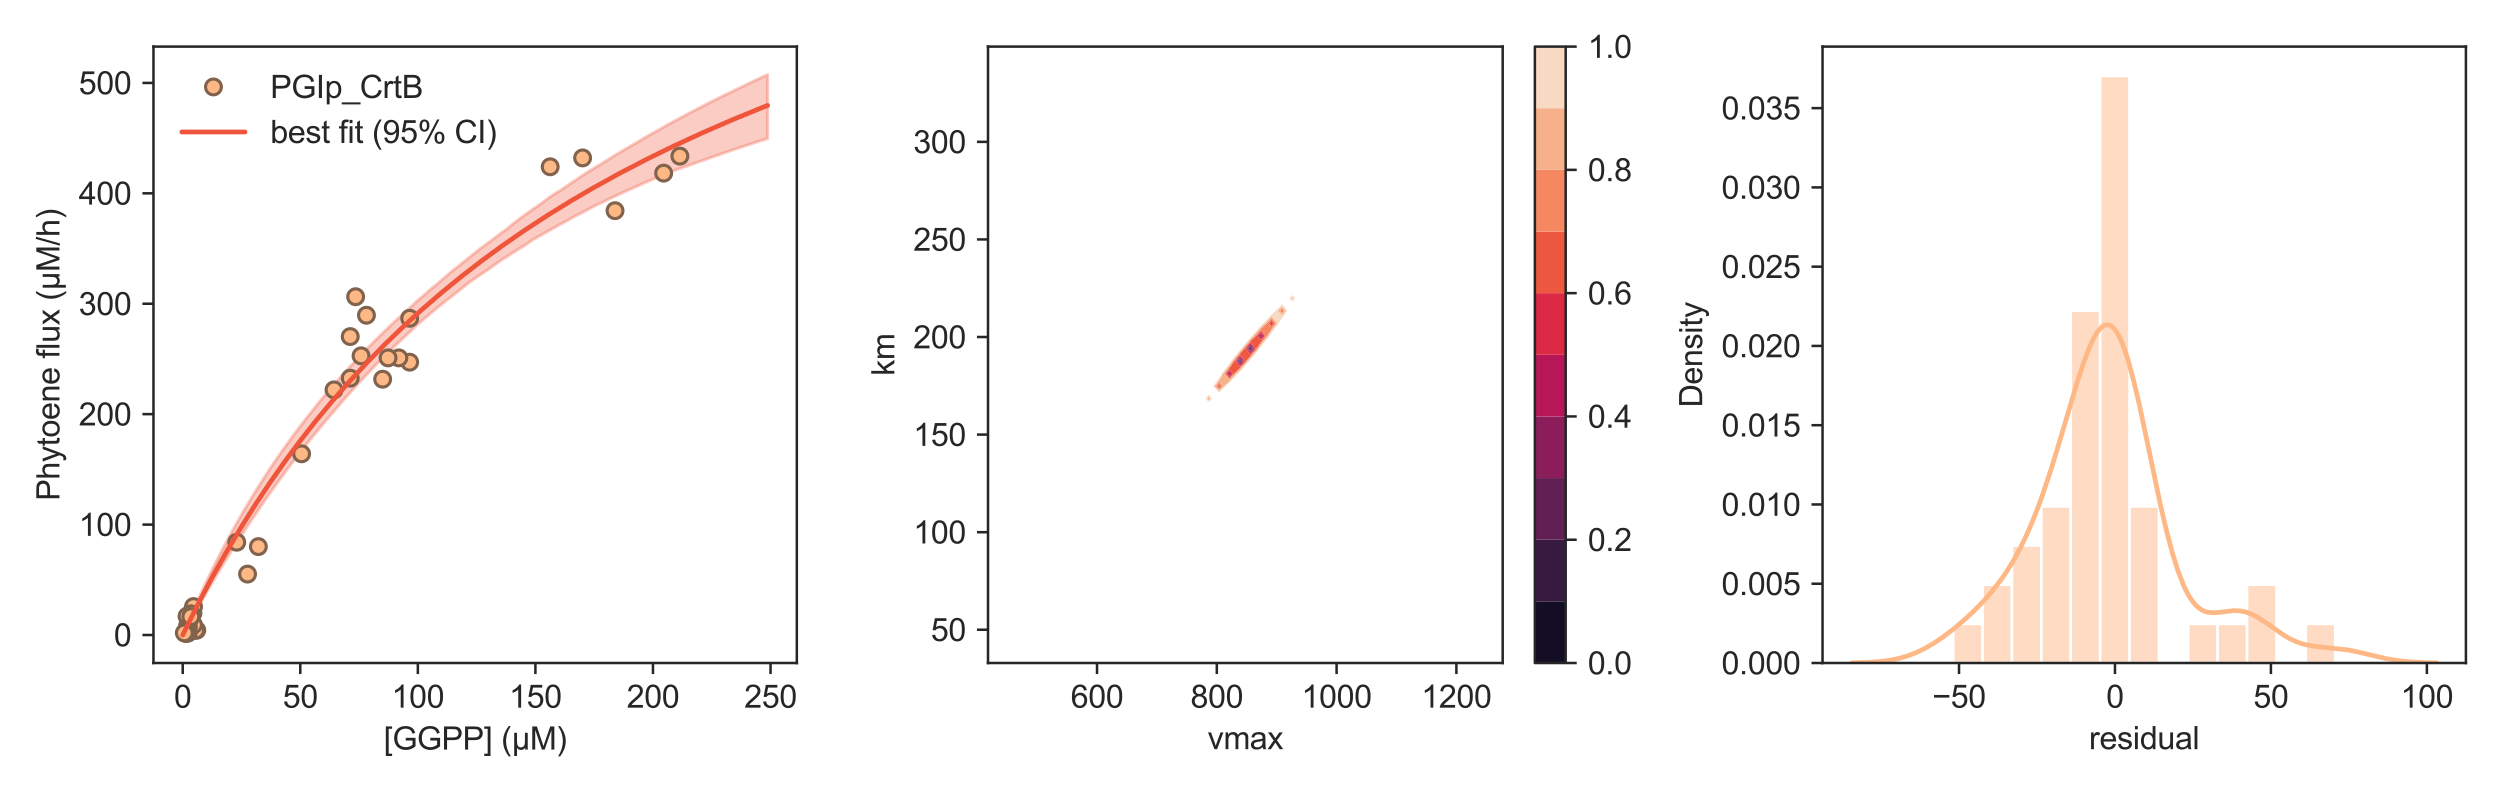 <?xml version="1.0" encoding="utf-8" standalone="no"?>
<!DOCTYPE svg PUBLIC "-//W3C//DTD SVG 1.1//EN"
  "http://www.w3.org/Graphics/SVG/1.1/DTD/svg11.dtd">
<svg xmlns:xlink="http://www.w3.org/1999/xlink" width="792pt" height="252pt" viewBox="0 0 792 252" xmlns="http://www.w3.org/2000/svg" version="1.1">
 <defs>
  <style type="text/css">*{stroke-linejoin: round; stroke-linecap: butt}</style>
 </defs>
 <g id="figure_1">
  <g id="patch_1">
   <path d="M 0 252 
L 792 252 
L 792 0 
L 0 0 
z
" style="fill: #ffffff"/>
  </g>
  <g id="axes_1">
   <g id="patch_2">
    <path d="M 48.62 210.04 
L 252.438 210.04 
L 252.438 14.76 
L 48.62 14.76 
z
" style="fill: #ffffff"/>
   </g>
   <g id="matplotlib.axis_1">
    <g id="xtick_1">
     <g id="line2d_1">
      <defs>
       <path id="m8553349a14" d="M 0 0 
L 0 3.5 
" style="stroke: #262626; stroke-width: 0.8"/>
      </defs>
      <g>
       <use xlink:href="#m8553349a14" x="57.884" y="210.04" style="fill: #262626; stroke: #262626; stroke-width: 0.8"/>
      </g>
     </g>
     <g id="text_1">
      <!-- 0 -->
      <g style="fill: #262626" transform="translate(55.104 224.198) scale(0.1 -0.1)">
       <defs>
        <path id="ArialMT-30" d="M 266 2259 
Q 266 3072 433 3567 
Q 600 4063 929 4331 
Q 1259 4600 1759 4600 
Q 2128 4600 2406 4451 
Q 2684 4303 2865 4023 
Q 3047 3744 3150 3342 
Q 3253 2941 3253 2259 
Q 3253 1453 3087 958 
Q 2922 463 2592 192 
Q 2263 -78 1759 -78 
Q 1097 -78 719 397 
Q 266 969 266 2259 
z
M 844 2259 
Q 844 1131 1108 757 
Q 1372 384 1759 384 
Q 2147 384 2411 759 
Q 2675 1134 2675 2259 
Q 2675 3391 2411 3762 
Q 2147 4134 1753 4134 
Q 1366 4134 1134 3806 
Q 844 3388 844 2259 
z
" transform="scale(0.016)"/>
       </defs>
       <use xlink:href="#ArialMT-30"/>
      </g>
     </g>
    </g>
    <g id="xtick_2">
     <g id="line2d_2">
      <g>
       <use xlink:href="#m8553349a14" x="95.129" y="210.04" style="fill: #262626; stroke: #262626; stroke-width: 0.8"/>
      </g>
     </g>
     <g id="text_2">
      <!-- 50 -->
      <g style="fill: #262626" transform="translate(89.568 224.198) scale(0.1 -0.1)">
       <defs>
        <path id="ArialMT-35" d="M 266 1200 
L 856 1250 
Q 922 819 1161 601 
Q 1400 384 1738 384 
Q 2144 384 2425 690 
Q 2706 997 2706 1503 
Q 2706 1984 2436 2262 
Q 2166 2541 1728 2541 
Q 1456 2541 1237 2417 
Q 1019 2294 894 2097 
L 366 2166 
L 809 4519 
L 3088 4519 
L 3088 3981 
L 1259 3981 
L 1013 2750 
Q 1425 3038 1878 3038 
Q 2478 3038 2890 2622 
Q 3303 2206 3303 1553 
Q 3303 931 2941 478 
Q 2500 -78 1738 -78 
Q 1113 -78 717 272 
Q 322 622 266 1200 
z
" transform="scale(0.016)"/>
       </defs>
       <use xlink:href="#ArialMT-35"/>
       <use xlink:href="#ArialMT-30" x="55.615"/>
      </g>
     </g>
    </g>
    <g id="xtick_3">
     <g id="line2d_3">
      <g>
       <use xlink:href="#m8553349a14" x="132.373" y="210.04" style="fill: #262626; stroke: #262626; stroke-width: 0.8"/>
      </g>
     </g>
     <g id="text_3">
      <!-- 100 -->
      <g style="fill: #262626" transform="translate(124.031 224.198) scale(0.1 -0.1)">
       <defs>
        <path id="ArialMT-31" d="M 2384 0 
L 1822 0 
L 1822 3584 
Q 1619 3391 1289 3197 
Q 959 3003 697 2906 
L 697 3450 
Q 1169 3672 1522 3987 
Q 1875 4303 2022 4600 
L 2384 4600 
L 2384 0 
z
" transform="scale(0.016)"/>
       </defs>
       <use xlink:href="#ArialMT-31"/>
       <use xlink:href="#ArialMT-30" x="55.615"/>
       <use xlink:href="#ArialMT-30" x="111.23"/>
      </g>
     </g>
    </g>
    <g id="xtick_4">
     <g id="line2d_4">
      <g>
       <use xlink:href="#m8553349a14" x="169.617" y="210.04" style="fill: #262626; stroke: #262626; stroke-width: 0.8"/>
      </g>
     </g>
     <g id="text_4">
      <!-- 150 -->
      <g style="fill: #262626" transform="translate(161.275 224.198) scale(0.1 -0.1)">
       <use xlink:href="#ArialMT-31"/>
       <use xlink:href="#ArialMT-35" x="55.615"/>
       <use xlink:href="#ArialMT-30" x="111.23"/>
      </g>
     </g>
    </g>
    <g id="xtick_5">
     <g id="line2d_5">
      <g>
       <use xlink:href="#m8553349a14" x="206.861" y="210.04" style="fill: #262626; stroke: #262626; stroke-width: 0.8"/>
      </g>
     </g>
     <g id="text_5">
      <!-- 200 -->
      <g style="fill: #262626" transform="translate(198.519 224.198) scale(0.1 -0.1)">
       <defs>
        <path id="ArialMT-32" d="M 3222 541 
L 3222 0 
L 194 0 
Q 188 203 259 391 
Q 375 700 629 1000 
Q 884 1300 1366 1694 
Q 2113 2306 2375 2664 
Q 2638 3022 2638 3341 
Q 2638 3675 2398 3904 
Q 2159 4134 1775 4134 
Q 1369 4134 1125 3890 
Q 881 3647 878 3216 
L 300 3275 
Q 359 3922 746 4261 
Q 1134 4600 1788 4600 
Q 2447 4600 2831 4234 
Q 3216 3869 3216 3328 
Q 3216 3053 3103 2787 
Q 2991 2522 2730 2228 
Q 2469 1934 1863 1422 
Q 1356 997 1212 845 
Q 1069 694 975 541 
L 3222 541 
z
" transform="scale(0.016)"/>
       </defs>
       <use xlink:href="#ArialMT-32"/>
       <use xlink:href="#ArialMT-30" x="55.615"/>
       <use xlink:href="#ArialMT-30" x="111.23"/>
      </g>
     </g>
    </g>
    <g id="xtick_6">
     <g id="line2d_6">
      <g>
       <use xlink:href="#m8553349a14" x="244.105" y="210.04" style="fill: #262626; stroke: #262626; stroke-width: 0.8"/>
      </g>
     </g>
     <g id="text_6">
      <!-- 250 -->
      <g style="fill: #262626" transform="translate(235.764 224.198) scale(0.1 -0.1)">
       <use xlink:href="#ArialMT-32"/>
       <use xlink:href="#ArialMT-35" x="55.615"/>
       <use xlink:href="#ArialMT-30" x="111.23"/>
      </g>
     </g>
    </g>
    <g id="text_7">
     <!-- [GGPP] (µM) -->
     <g style="fill: #262626" transform="translate(121.538 237.465) scale(0.1 -0.1)">
      <defs>
       <path id="ArialMT-5b" d="M 434 -1272 
L 434 4581 
L 1675 4581 
L 1675 4116 
L 997 4116 
L 997 -806 
L 1675 -806 
L 1675 -1272 
L 434 -1272 
z
" transform="scale(0.016)"/>
       <path id="ArialMT-47" d="M 2638 1797 
L 2638 2334 
L 4578 2338 
L 4578 638 
Q 4131 281 3656 101 
Q 3181 -78 2681 -78 
Q 2006 -78 1454 211 
Q 903 500 622 1047 
Q 341 1594 341 2269 
Q 341 2938 620 3517 
Q 900 4097 1425 4378 
Q 1950 4659 2634 4659 
Q 3131 4659 3532 4498 
Q 3934 4338 4162 4050 
Q 4391 3763 4509 3300 
L 3963 3150 
Q 3859 3500 3706 3700 
Q 3553 3900 3268 4020 
Q 2984 4141 2638 4141 
Q 2222 4141 1919 4014 
Q 1616 3888 1430 3681 
Q 1244 3475 1141 3228 
Q 966 2803 966 2306 
Q 966 1694 1177 1281 
Q 1388 869 1791 669 
Q 2194 469 2647 469 
Q 3041 469 3416 620 
Q 3791 772 3984 944 
L 3984 1797 
L 2638 1797 
z
" transform="scale(0.016)"/>
       <path id="ArialMT-50" d="M 494 0 
L 494 4581 
L 2222 4581 
Q 2678 4581 2919 4538 
Q 3256 4481 3484 4323 
Q 3713 4166 3852 3881 
Q 3991 3597 3991 3256 
Q 3991 2672 3619 2267 
Q 3247 1863 2275 1863 
L 1100 1863 
L 1100 0 
L 494 0 
z
M 1100 2403 
L 2284 2403 
Q 2872 2403 3119 2622 
Q 3366 2841 3366 3238 
Q 3366 3525 3220 3729 
Q 3075 3934 2838 4000 
Q 2684 4041 2272 4041 
L 1100 4041 
L 1100 2403 
z
" transform="scale(0.016)"/>
       <path id="ArialMT-5d" d="M 1363 -1272 
L 122 -1272 
L 122 -806 
L 800 -806 
L 800 4116 
L 122 4116 
L 122 4581 
L 1363 4581 
L 1363 -1272 
z
" transform="scale(0.016)"/>
       <path id="ArialMT-20" transform="scale(0.016)"/>
       <path id="ArialMT-28" d="M 1497 -1347 
Q 1031 -759 709 28 
Q 388 816 388 1659 
Q 388 2403 628 3084 
Q 909 3875 1497 4659 
L 1900 4659 
Q 1522 4009 1400 3731 
Q 1209 3300 1100 2831 
Q 966 2247 966 1656 
Q 966 153 1900 -1347 
L 1497 -1347 
z
" transform="scale(0.016)"/>
       <path id="ArialMT-b5" d="M 3181 3319 
L 3181 0 
L 2678 0 
L 2678 394 
Q 2516 144 2356 50 
Q 2138 -78 1847 -78 
Q 1588 -78 1388 25 
Q 1238 103 1056 334 
L 1056 -1272 
L 500 -1272 
L 500 3319 
L 1056 3319 
L 1056 1913 
Q 1056 1147 1137 920 
Q 1219 694 1401 562 
Q 1584 431 1822 431 
Q 2072 431 2269 568 
Q 2466 706 2547 923 
Q 2628 1141 2628 1903 
L 2628 3319 
L 3181 3319 
z
" transform="scale(0.016)"/>
       <path id="ArialMT-4d" d="M 475 0 
L 475 4581 
L 1388 4581 
L 2472 1338 
Q 2622 884 2691 659 
Q 2769 909 2934 1394 
L 4031 4581 
L 4847 4581 
L 4847 0 
L 4263 0 
L 4263 3834 
L 2931 0 
L 2384 0 
L 1059 3900 
L 1059 0 
L 475 0 
z
" transform="scale(0.016)"/>
       <path id="ArialMT-29" d="M 791 -1347 
L 388 -1347 
Q 1322 153 1322 1656 
Q 1322 2244 1188 2822 
Q 1081 3291 891 3722 
Q 769 4003 388 4659 
L 791 4659 
Q 1378 3875 1659 3084 
Q 1900 2403 1900 1659 
Q 1900 816 1576 28 
Q 1253 -759 791 -1347 
z
" transform="scale(0.016)"/>
      </defs>
      <use xlink:href="#ArialMT-5b"/>
      <use xlink:href="#ArialMT-47" x="27.783"/>
      <use xlink:href="#ArialMT-47" x="105.566"/>
      <use xlink:href="#ArialMT-50" x="183.35"/>
      <use xlink:href="#ArialMT-50" x="250.049"/>
      <use xlink:href="#ArialMT-5d" x="316.748"/>
      <use xlink:href="#ArialMT-20" x="344.531"/>
      <use xlink:href="#ArialMT-28" x="372.314"/>
      <use xlink:href="#ArialMT-b5" x="405.615"/>
      <use xlink:href="#ArialMT-4d" x="463.232"/>
      <use xlink:href="#ArialMT-29" x="546.533"/>
     </g>
    </g>
   </g>
   <g id="matplotlib.axis_2">
    <g id="ytick_1">
     <g id="line2d_7">
      <defs>
       <path id="m3422a480e4" d="M 0 0 
L -3.5 0 
" style="stroke: #262626; stroke-width: 0.8"/>
      </defs>
      <g>
       <use xlink:href="#m3422a480e4" x="48.62" y="201.164" style="fill: #262626; stroke: #262626; stroke-width: 0.8"/>
      </g>
     </g>
     <g id="text_8">
      <!-- 0 -->
      <g style="fill: #262626" transform="translate(36.059 204.743) scale(0.1 -0.1)">
       <use xlink:href="#ArialMT-30"/>
      </g>
     </g>
    </g>
    <g id="ytick_2">
     <g id="line2d_8">
      <g>
       <use xlink:href="#m3422a480e4" x="48.62" y="166.185" style="fill: #262626; stroke: #262626; stroke-width: 0.8"/>
      </g>
     </g>
     <g id="text_9">
      <!-- 100 -->
      <g style="fill: #262626" transform="translate(24.937 169.764) scale(0.1 -0.1)">
       <use xlink:href="#ArialMT-31"/>
       <use xlink:href="#ArialMT-30" x="55.615"/>
       <use xlink:href="#ArialMT-30" x="111.23"/>
      </g>
     </g>
    </g>
    <g id="ytick_3">
     <g id="line2d_9">
      <g>
       <use xlink:href="#m3422a480e4" x="48.62" y="131.206" style="fill: #262626; stroke: #262626; stroke-width: 0.8"/>
      </g>
     </g>
     <g id="text_10">
      <!-- 200 -->
      <g style="fill: #262626" transform="translate(24.937 134.785) scale(0.1 -0.1)">
       <use xlink:href="#ArialMT-32"/>
       <use xlink:href="#ArialMT-30" x="55.615"/>
       <use xlink:href="#ArialMT-30" x="111.23"/>
      </g>
     </g>
    </g>
    <g id="ytick_4">
     <g id="line2d_10">
      <g>
       <use xlink:href="#m3422a480e4" x="48.62" y="96.227" style="fill: #262626; stroke: #262626; stroke-width: 0.8"/>
      </g>
     </g>
     <g id="text_11">
      <!-- 300 -->
      <g style="fill: #262626" transform="translate(24.937 99.806) scale(0.1 -0.1)">
       <defs>
        <path id="ArialMT-33" d="M 269 1209 
L 831 1284 
Q 928 806 1161 595 
Q 1394 384 1728 384 
Q 2125 384 2398 659 
Q 2672 934 2672 1341 
Q 2672 1728 2419 1979 
Q 2166 2231 1775 2231 
Q 1616 2231 1378 2169 
L 1441 2663 
Q 1497 2656 1531 2656 
Q 1891 2656 2178 2843 
Q 2466 3031 2466 3422 
Q 2466 3731 2256 3934 
Q 2047 4138 1716 4138 
Q 1388 4138 1169 3931 
Q 950 3725 888 3313 
L 325 3413 
Q 428 3978 793 4289 
Q 1159 4600 1703 4600 
Q 2078 4600 2393 4439 
Q 2709 4278 2876 4000 
Q 3044 3722 3044 3409 
Q 3044 3113 2884 2869 
Q 2725 2625 2413 2481 
Q 2819 2388 3044 2092 
Q 3269 1797 3269 1353 
Q 3269 753 2831 336 
Q 2394 -81 1725 -81 
Q 1122 -81 723 278 
Q 325 638 269 1209 
z
" transform="scale(0.016)"/>
       </defs>
       <use xlink:href="#ArialMT-33"/>
       <use xlink:href="#ArialMT-30" x="55.615"/>
       <use xlink:href="#ArialMT-30" x="111.23"/>
      </g>
     </g>
    </g>
    <g id="ytick_5">
     <g id="line2d_11">
      <g>
       <use xlink:href="#m3422a480e4" x="48.62" y="61.248" style="fill: #262626; stroke: #262626; stroke-width: 0.8"/>
      </g>
     </g>
     <g id="text_12">
      <!-- 400 -->
      <g style="fill: #262626" transform="translate(24.937 64.827) scale(0.1 -0.1)">
       <defs>
        <path id="ArialMT-34" d="M 2069 0 
L 2069 1097 
L 81 1097 
L 81 1613 
L 2172 4581 
L 2631 4581 
L 2631 1613 
L 3250 1613 
L 3250 1097 
L 2631 1097 
L 2631 0 
L 2069 0 
z
M 2069 1613 
L 2069 3678 
L 634 1613 
L 2069 1613 
z
" transform="scale(0.016)"/>
       </defs>
       <use xlink:href="#ArialMT-34"/>
       <use xlink:href="#ArialMT-30" x="55.615"/>
       <use xlink:href="#ArialMT-30" x="111.23"/>
      </g>
     </g>
    </g>
    <g id="ytick_6">
     <g id="line2d_12">
      <g>
       <use xlink:href="#m3422a480e4" x="48.62" y="26.269" style="fill: #262626; stroke: #262626; stroke-width: 0.8"/>
      </g>
     </g>
     <g id="text_13">
      <!-- 500 -->
      <g style="fill: #262626" transform="translate(24.937 29.848) scale(0.1 -0.1)">
       <use xlink:href="#ArialMT-35"/>
       <use xlink:href="#ArialMT-30" x="55.615"/>
       <use xlink:href="#ArialMT-30" x="111.23"/>
      </g>
     </g>
    </g>
    <g id="text_14">
     <!-- Phytoene flux (µM/h) -->
     <g style="fill: #262626" transform="translate(18.832 158.63) rotate(-90) scale(0.1 -0.1)">
      <defs>
       <path id="ArialMT-68" d="M 422 0 
L 422 4581 
L 984 4581 
L 984 2938 
Q 1378 3394 1978 3394 
Q 2347 3394 2619 3248 
Q 2891 3103 3008 2847 
Q 3125 2591 3125 2103 
L 3125 0 
L 2563 0 
L 2563 2103 
Q 2563 2525 2380 2717 
Q 2197 2909 1863 2909 
Q 1613 2909 1392 2779 
Q 1172 2650 1078 2428 
Q 984 2206 984 1816 
L 984 0 
L 422 0 
z
" transform="scale(0.016)"/>
       <path id="ArialMT-79" d="M 397 -1278 
L 334 -750 
Q 519 -800 656 -800 
Q 844 -800 956 -737 
Q 1069 -675 1141 -563 
Q 1194 -478 1313 -144 
Q 1328 -97 1363 -6 
L 103 3319 
L 709 3319 
L 1400 1397 
Q 1534 1031 1641 628 
Q 1738 1016 1872 1384 
L 2581 3319 
L 3144 3319 
L 1881 -56 
Q 1678 -603 1566 -809 
Q 1416 -1088 1222 -1217 
Q 1028 -1347 759 -1347 
Q 597 -1347 397 -1278 
z
" transform="scale(0.016)"/>
       <path id="ArialMT-74" d="M 1650 503 
L 1731 6 
Q 1494 -44 1306 -44 
Q 1000 -44 831 53 
Q 663 150 594 308 
Q 525 466 525 972 
L 525 2881 
L 113 2881 
L 113 3319 
L 525 3319 
L 525 4141 
L 1084 4478 
L 1084 3319 
L 1650 3319 
L 1650 2881 
L 1084 2881 
L 1084 941 
Q 1084 700 1114 631 
Q 1144 563 1211 522 
Q 1278 481 1403 481 
Q 1497 481 1650 503 
z
" transform="scale(0.016)"/>
       <path id="ArialMT-6f" d="M 213 1659 
Q 213 2581 725 3025 
Q 1153 3394 1769 3394 
Q 2453 3394 2887 2945 
Q 3322 2497 3322 1706 
Q 3322 1066 3130 698 
Q 2938 331 2570 128 
Q 2203 -75 1769 -75 
Q 1072 -75 642 372 
Q 213 819 213 1659 
z
M 791 1659 
Q 791 1022 1069 705 
Q 1347 388 1769 388 
Q 2188 388 2466 706 
Q 2744 1025 2744 1678 
Q 2744 2294 2464 2611 
Q 2184 2928 1769 2928 
Q 1347 2928 1069 2612 
Q 791 2297 791 1659 
z
" transform="scale(0.016)"/>
       <path id="ArialMT-65" d="M 2694 1069 
L 3275 997 
Q 3138 488 2766 206 
Q 2394 -75 1816 -75 
Q 1088 -75 661 373 
Q 234 822 234 1631 
Q 234 2469 665 2931 
Q 1097 3394 1784 3394 
Q 2450 3394 2872 2941 
Q 3294 2488 3294 1666 
Q 3294 1616 3291 1516 
L 816 1516 
Q 847 969 1125 678 
Q 1403 388 1819 388 
Q 2128 388 2347 550 
Q 2566 713 2694 1069 
z
M 847 1978 
L 2700 1978 
Q 2663 2397 2488 2606 
Q 2219 2931 1791 2931 
Q 1403 2931 1139 2672 
Q 875 2413 847 1978 
z
" transform="scale(0.016)"/>
       <path id="ArialMT-6e" d="M 422 0 
L 422 3319 
L 928 3319 
L 928 2847 
Q 1294 3394 1984 3394 
Q 2284 3394 2536 3286 
Q 2788 3178 2913 3003 
Q 3038 2828 3088 2588 
Q 3119 2431 3119 2041 
L 3119 0 
L 2556 0 
L 2556 2019 
Q 2556 2363 2490 2533 
Q 2425 2703 2258 2804 
Q 2091 2906 1866 2906 
Q 1506 2906 1245 2678 
Q 984 2450 984 1813 
L 984 0 
L 422 0 
z
" transform="scale(0.016)"/>
       <path id="ArialMT-66" d="M 556 0 
L 556 2881 
L 59 2881 
L 59 3319 
L 556 3319 
L 556 3672 
Q 556 4006 616 4169 
Q 697 4388 901 4523 
Q 1106 4659 1475 4659 
Q 1713 4659 2000 4603 
L 1916 4113 
Q 1741 4144 1584 4144 
Q 1328 4144 1222 4034 
Q 1116 3925 1116 3625 
L 1116 3319 
L 1763 3319 
L 1763 2881 
L 1116 2881 
L 1116 0 
L 556 0 
z
" transform="scale(0.016)"/>
       <path id="ArialMT-6c" d="M 409 0 
L 409 4581 
L 972 4581 
L 972 0 
L 409 0 
z
" transform="scale(0.016)"/>
       <path id="ArialMT-75" d="M 2597 0 
L 2597 488 
Q 2209 -75 1544 -75 
Q 1250 -75 995 37 
Q 741 150 617 320 
Q 494 491 444 738 
Q 409 903 409 1263 
L 409 3319 
L 972 3319 
L 972 1478 
Q 972 1038 1006 884 
Q 1059 663 1231 536 
Q 1403 409 1656 409 
Q 1909 409 2131 539 
Q 2353 669 2445 892 
Q 2538 1116 2538 1541 
L 2538 3319 
L 3100 3319 
L 3100 0 
L 2597 0 
z
" transform="scale(0.016)"/>
       <path id="ArialMT-78" d="M 47 0 
L 1259 1725 
L 138 3319 
L 841 3319 
L 1350 2541 
Q 1494 2319 1581 2169 
Q 1719 2375 1834 2534 
L 2394 3319 
L 3066 3319 
L 1919 1756 
L 3153 0 
L 2463 0 
L 1781 1031 
L 1600 1309 
L 728 0 
L 47 0 
z
" transform="scale(0.016)"/>
       <path id="ArialMT-2f" d="M 0 -78 
L 1328 4659 
L 1778 4659 
L 453 -78 
L 0 -78 
z
" transform="scale(0.016)"/>
      </defs>
      <use xlink:href="#ArialMT-50"/>
      <use xlink:href="#ArialMT-68" x="66.699"/>
      <use xlink:href="#ArialMT-79" x="122.314"/>
      <use xlink:href="#ArialMT-74" x="172.314"/>
      <use xlink:href="#ArialMT-6f" x="200.098"/>
      <use xlink:href="#ArialMT-65" x="255.713"/>
      <use xlink:href="#ArialMT-6e" x="311.328"/>
      <use xlink:href="#ArialMT-65" x="366.943"/>
      <use xlink:href="#ArialMT-20" x="422.559"/>
      <use xlink:href="#ArialMT-66" x="450.342"/>
      <use xlink:href="#ArialMT-6c" x="478.125"/>
      <use xlink:href="#ArialMT-75" x="500.342"/>
      <use xlink:href="#ArialMT-78" x="555.957"/>
      <use xlink:href="#ArialMT-20" x="605.957"/>
      <use xlink:href="#ArialMT-28" x="633.74"/>
      <use xlink:href="#ArialMT-b5" x="667.041"/>
      <use xlink:href="#ArialMT-4d" x="724.658"/>
      <use xlink:href="#ArialMT-2f" x="807.959"/>
      <use xlink:href="#ArialMT-68" x="835.742"/>
      <use xlink:href="#ArialMT-29" x="891.357"/>
     </g>
    </g>
   </g>
   <g id="PolyCollection_1">
    <defs>
     <path id="m8d25be1e11" d="M 57.884 -50.836 
L 57.884 -50.836 
L 58.816 -52.566 
L 59.747 -54.279 
L 60.678 -55.974 
L 61.609 -57.655 
L 62.54 -59.319 
L 63.471 -60.964 
L 64.402 -62.593 
L 65.333 -64.206 
L 66.264 -65.803 
L 67.195 -67.384 
L 68.127 -68.95 
L 69.058 -70.501 
L 69.989 -72.036 
L 70.92 -73.551 
L 71.851 -75.063 
L 72.782 -76.555 
L 73.713 -78.032 
L 74.644 -79.496 
L 75.575 -80.946 
L 76.507 -82.39 
L 77.438 -83.839 
L 78.369 -85.259 
L 79.3 -86.655 
L 80.231 -88.043 
L 81.162 -89.435 
L 82.093 -90.815 
L 83.024 -92.177 
L 83.955 -93.533 
L 84.886 -94.89 
L 85.818 -96.186 
L 86.749 -97.474 
L 87.68 -98.77 
L 88.611 -100.059 
L 89.542 -101.34 
L 90.473 -102.611 
L 91.404 -103.871 
L 92.335 -105.107 
L 93.266 -106.332 
L 94.197 -107.545 
L 95.129 -108.749 
L 96.06 -109.943 
L 96.991 -111.133 
L 97.922 -112.298 
L 98.853 -113.458 
L 99.784 -114.586 
L 100.715 -115.705 
L 101.646 -116.844 
L 102.577 -117.972 
L 103.508 -119.066 
L 104.44 -120.151 
L 105.371 -121.226 
L 106.302 -122.307 
L 107.233 -123.4 
L 108.164 -124.477 
L 109.095 -125.558 
L 110.026 -126.618 
L 110.957 -127.637 
L 111.888 -128.668 
L 112.819 -129.725 
L 113.751 -130.77 
L 114.682 -131.774 
L 115.613 -132.753 
L 116.544 -133.692 
L 117.475 -134.714 
L 118.406 -135.717 
L 119.337 -136.673 
L 120.268 -137.615 
L 121.199 -138.56 
L 122.131 -139.496 
L 123.062 -140.39 
L 123.993 -141.304 
L 124.924 -142.243 
L 125.855 -143.123 
L 126.786 -143.993 
L 127.717 -144.899 
L 128.648 -145.764 
L 129.579 -146.617 
L 130.51 -147.504 
L 131.442 -148.394 
L 132.373 -149.249 
L 133.304 -150.057 
L 134.235 -150.861 
L 135.166 -151.684 
L 136.097 -152.475 
L 137.028 -153.25 
L 137.959 -154.05 
L 138.89 -154.792 
L 139.821 -155.535 
L 140.753 -156.291 
L 141.684 -157.02 
L 142.615 -157.734 
L 143.546 -158.457 
L 144.477 -159.177 
L 145.408 -159.932 
L 146.339 -160.658 
L 147.27 -161.419 
L 148.201 -162.161 
L 149.132 -162.871 
L 150.064 -163.518 
L 150.995 -164.158 
L 151.926 -164.799 
L 152.857 -165.421 
L 153.788 -166.044 
L 154.719 -166.672 
L 155.65 -167.362 
L 156.581 -168.04 
L 157.512 -168.648 
L 158.444 -169.351 
L 159.375 -169.967 
L 160.306 -170.513 
L 161.237 -171.133 
L 162.168 -171.774 
L 163.099 -172.319 
L 164.03 -172.922 
L 164.961 -173.479 
L 165.892 -174.029 
L 166.823 -174.666 
L 167.755 -175.312 
L 168.686 -175.953 
L 169.617 -176.5 
L 170.548 -177.025 
L 171.479 -177.546 
L 172.41 -178.063 
L 173.341 -178.575 
L 174.272 -179.105 
L 175.203 -179.653 
L 176.134 -180.184 
L 177.066 -180.732 
L 177.997 -181.206 
L 178.928 -181.675 
L 179.859 -182.212 
L 180.79 -182.745 
L 181.721 -183.26 
L 182.652 -183.77 
L 183.583 -184.204 
L 184.514 -184.683 
L 185.445 -185.196 
L 186.377 -185.707 
L 187.308 -186.214 
L 188.239 -186.69 
L 189.17 -187.128 
L 190.101 -187.562 
L 191.032 -187.992 
L 191.963 -188.456 
L 192.894 -188.926 
L 193.825 -189.393 
L 194.756 -189.79 
L 195.688 -190.233 
L 196.619 -190.674 
L 197.55 -191.088 
L 198.481 -191.516 
L 199.412 -191.951 
L 200.343 -192.352 
L 201.274 -192.761 
L 202.205 -193.16 
L 203.136 -193.608 
L 204.068 -194.037 
L 204.999 -194.437 
L 205.93 -194.834 
L 206.861 -195.23 
L 207.792 -195.643 
L 208.723 -196.047 
L 209.654 -196.401 
L 210.585 -196.777 
L 211.516 -197.157 
L 212.447 -197.534 
L 213.379 -197.907 
L 214.31 -198.239 
L 215.241 -198.569 
L 216.172 -198.897 
L 217.103 -199.222 
L 218.034 -199.545 
L 218.965 -199.868 
L 219.896 -200.216 
L 220.827 -200.561 
L 221.758 -200.871 
L 222.69 -201.17 
L 223.621 -201.499 
L 224.552 -201.835 
L 225.483 -202.168 
L 226.414 -202.499 
L 227.345 -202.828 
L 228.276 -203.154 
L 229.207 -203.479 
L 230.138 -203.801 
L 231.069 -204.121 
L 232.001 -204.439 
L 232.932 -204.755 
L 233.863 -205.069 
L 234.794 -205.381 
L 235.725 -205.69 
L 236.656 -205.998 
L 237.587 -206.304 
L 238.518 -206.608 
L 239.449 -206.911 
L 240.381 -207.211 
L 241.312 -207.509 
L 242.243 -207.805 
L 243.174 -208.099 
L 243.174 -228.364 
L 243.174 -228.364 
L 242.243 -227.914 
L 241.312 -227.479 
L 240.381 -227.047 
L 239.449 -226.613 
L 238.518 -226.176 
L 237.587 -225.734 
L 236.656 -225.283 
L 235.725 -224.842 
L 234.794 -224.399 
L 233.863 -223.953 
L 232.932 -223.505 
L 232.001 -223.054 
L 231.069 -222.601 
L 230.138 -222.145 
L 229.207 -221.687 
L 228.276 -221.227 
L 227.345 -220.764 
L 226.414 -220.298 
L 225.483 -219.83 
L 224.552 -219.359 
L 223.621 -218.884 
L 222.69 -218.407 
L 221.758 -217.927 
L 220.827 -217.444 
L 219.896 -216.959 
L 218.965 -216.471 
L 218.034 -215.98 
L 217.103 -215.486 
L 216.172 -214.989 
L 215.241 -214.49 
L 214.31 -213.988 
L 213.379 -213.497 
L 212.447 -212.99 
L 211.516 -212.464 
L 210.585 -211.946 
L 209.654 -211.411 
L 208.723 -210.872 
L 207.792 -210.361 
L 206.861 -209.85 
L 205.93 -209.332 
L 204.999 -208.8 
L 204.068 -208.251 
L 203.136 -207.698 
L 202.205 -207.116 
L 201.274 -206.584 
L 200.343 -206.046 
L 199.412 -205.514 
L 198.481 -204.978 
L 197.55 -204.429 
L 196.619 -203.867 
L 195.688 -203.302 
L 194.756 -202.731 
L 193.825 -202.139 
L 192.894 -201.583 
L 191.963 -201.008 
L 191.032 -200.425 
L 190.101 -199.839 
L 189.17 -199.29 
L 188.239 -198.734 
L 187.308 -198.173 
L 186.377 -197.578 
L 185.445 -197.015 
L 184.514 -196.398 
L 183.583 -195.778 
L 182.652 -195.153 
L 181.721 -194.524 
L 180.79 -193.892 
L 179.859 -193.255 
L 178.928 -192.614 
L 177.997 -191.975 
L 177.066 -191.411 
L 176.134 -190.88 
L 175.203 -190.264 
L 174.272 -189.62 
L 173.341 -188.961 
L 172.41 -188.246 
L 171.479 -187.544 
L 170.548 -186.917 
L 169.617 -186.256 
L 168.686 -185.606 
L 167.755 -184.952 
L 166.823 -184.292 
L 165.892 -183.627 
L 164.961 -182.939 
L 164.03 -182.247 
L 163.099 -181.548 
L 162.168 -180.799 
L 161.237 -180.009 
L 160.306 -179.252 
L 159.375 -178.601 
L 158.444 -177.941 
L 157.512 -177.197 
L 156.581 -176.515 
L 155.65 -175.781 
L 154.719 -175.114 
L 153.788 -174.441 
L 152.857 -173.762 
L 151.926 -173.052 
L 150.995 -172.291 
L 150.064 -171.56 
L 149.132 -170.819 
L 148.201 -170.058 
L 147.27 -169.317 
L 146.339 -168.589 
L 145.408 -167.779 
L 144.477 -167.077 
L 143.546 -166.367 
L 142.615 -165.611 
L 141.684 -164.774 
L 140.753 -164.007 
L 139.821 -163.203 
L 138.89 -162.389 
L 137.959 -161.581 
L 137.028 -160.89 
L 136.097 -160.074 
L 135.166 -159.232 
L 134.235 -158.414 
L 133.304 -157.632 
L 132.373 -156.844 
L 131.442 -155.99 
L 130.51 -155.094 
L 129.579 -154.212 
L 128.648 -153.375 
L 127.717 -152.528 
L 126.786 -151.696 
L 125.855 -150.846 
L 124.924 -150.021 
L 123.993 -149.158 
L 123.062 -148.249 
L 122.131 -147.339 
L 121.199 -146.438 
L 120.268 -145.537 
L 119.337 -144.618 
L 118.406 -143.682 
L 117.475 -142.758 
L 116.544 -141.814 
L 115.613 -140.845 
L 114.682 -139.842 
L 113.751 -138.884 
L 112.819 -137.871 
L 111.888 -136.884 
L 110.957 -135.885 
L 110.026 -134.885 
L 109.095 -133.87 
L 108.164 -132.824 
L 107.233 -131.773 
L 106.302 -130.714 
L 105.371 -129.644 
L 104.44 -128.56 
L 103.508 -127.464 
L 102.577 -126.354 
L 101.646 -125.236 
L 100.715 -124.114 
L 99.784 -122.927 
L 98.853 -121.727 
L 97.922 -120.574 
L 96.991 -119.399 
L 96.06 -118.189 
L 95.129 -116.987 
L 94.197 -115.768 
L 93.266 -114.514 
L 92.335 -113.238 
L 91.404 -111.944 
L 90.473 -110.635 
L 89.542 -109.337 
L 88.611 -108.021 
L 87.68 -106.685 
L 86.749 -105.33 
L 85.818 -103.955 
L 84.886 -102.533 
L 83.955 -101.091 
L 83.024 -99.629 
L 82.093 -98.154 
L 81.162 -96.674 
L 80.231 -95.179 
L 79.3 -93.66 
L 78.369 -92.117 
L 77.438 -90.53 
L 76.507 -88.924 
L 75.575 -87.295 
L 74.644 -85.651 
L 73.713 -83.98 
L 72.782 -82.28 
L 71.851 -80.55 
L 70.92 -78.788 
L 69.989 -76.997 
L 69.058 -75.192 
L 68.127 -73.348 
L 67.195 -71.474 
L 66.264 -69.567 
L 65.333 -67.628 
L 64.402 -65.655 
L 63.471 -63.646 
L 62.54 -61.602 
L 61.609 -59.521 
L 60.678 -57.405 
L 59.747 -55.252 
L 58.816 -53.063 
L 57.884 -50.836 
z
" style="stroke: #ef553b; stroke-opacity: 0.3"/>
    </defs>
    <g clip-path="url(#p795d793cc0)">
     <use xlink:href="#m8d25be1e11" x="0" y="252" style="fill: #ef553b; fill-opacity: 0.3; stroke: #ef553b; stroke-opacity: 0.3"/>
    </g>
   </g>
   <g id="line2d_13">
    <defs>
     <path id="m086bdd0843" d="M 0 2.5 
C 0.663 2.5 1.299 2.237 1.768 1.768 
C 2.237 1.299 2.5 0.663 2.5 0 
C 2.5 -0.663 2.237 -1.299 1.768 -1.768 
C 1.299 -2.237 0.663 -2.5 0 -2.5 
C -0.663 -2.5 -1.299 -2.237 -1.768 -1.768 
C -2.237 -1.299 -2.5 -0.663 -2.5 0 
C -2.5 0.663 -2.237 1.299 -1.768 1.768 
C -1.299 2.237 -0.663 2.5 0 2.5 
z
" style="stroke: #81624c"/>
    </defs>
    <g clip-path="url(#p795d793cc0)">
     <use xlink:href="#m086bdd0843" x="60.795" y="199.847" style="fill: #feb886; stroke: #81624c"/>
     <use xlink:href="#m086bdd0843" x="62.336" y="199.644" style="fill: #feb886; stroke: #81624c"/>
     <use xlink:href="#m086bdd0843" x="61.993" y="199.614" style="fill: #feb886; stroke: #81624c"/>
     <use xlink:href="#m086bdd0843" x="75.004" y="171.78" style="fill: #feb886; stroke: #81624c"/>
     <use xlink:href="#m086bdd0843" x="78.428" y="181.87" style="fill: #feb886; stroke: #81624c"/>
     <use xlink:href="#m086bdd0843" x="81.852" y="173.163" style="fill: #feb886; stroke: #81624c"/>
     <use xlink:href="#m086bdd0843" x="114.379" y="112.732" style="fill: #feb886; stroke: #81624c"/>
     <use xlink:href="#m086bdd0843" x="129.787" y="114.742" style="fill: #feb886; stroke: #81624c"/>
     <use xlink:href="#m086bdd0843" x="110.955" y="119.807" style="fill: #feb886; stroke: #81624c"/>
     <use xlink:href="#m086bdd0843" x="116.091" y="99.87" style="fill: #feb886; stroke: #81624c"/>
     <use xlink:href="#m086bdd0843" x="112.667" y="94.001" style="fill: #feb886; stroke: #81624c"/>
     <use xlink:href="#m086bdd0843" x="129.787" y="100.834" style="fill: #feb886; stroke: #81624c"/>
     <use xlink:href="#m086bdd0843" x="194.841" y="66.748" style="fill: #feb886; stroke: #81624c"/>
     <use xlink:href="#m086bdd0843" x="174.298" y="52.84" style="fill: #feb886; stroke: #81624c"/>
     <use xlink:href="#m086bdd0843" x="184.57" y="50.027" style="fill: #feb886; stroke: #81624c"/>
     <use xlink:href="#m086bdd0843" x="210.249" y="54.85" style="fill: #feb886; stroke: #81624c"/>
     <use xlink:href="#m086bdd0843" x="215.385" y="49.464" style="fill: #feb886; stroke: #81624c"/>
     <use xlink:href="#m086bdd0843" x="59.596" y="200.537" style="fill: #feb886; stroke: #81624c"/>
     <use xlink:href="#m086bdd0843" x="59.596" y="200.406" style="fill: #feb886; stroke: #81624c"/>
     <use xlink:href="#m086bdd0843" x="59.596" y="200.01" style="fill: #feb886; stroke: #81624c"/>
     <use xlink:href="#m086bdd0843" x="126.363" y="113.376" style="fill: #feb886; stroke: #81624c"/>
     <use xlink:href="#m086bdd0843" x="121.227" y="120.129" style="fill: #feb886; stroke: #81624c"/>
     <use xlink:href="#m086bdd0843" x="105.819" y="123.505" style="fill: #feb886; stroke: #81624c"/>
     <use xlink:href="#m086bdd0843" x="61.308" y="197.966" style="fill: #feb886; stroke: #81624c"/>
     <use xlink:href="#m086bdd0843" x="59.596" y="198.494" style="fill: #feb886; stroke: #81624c"/>
     <use xlink:href="#m086bdd0843" x="59.596" y="198.659" style="fill: #feb886; stroke: #81624c"/>
     <use xlink:href="#m086bdd0843" x="122.939" y="113.376" style="fill: #feb886; stroke: #81624c"/>
     <use xlink:href="#m086bdd0843" x="110.955" y="106.623" style="fill: #feb886; stroke: #81624c"/>
     <use xlink:href="#m086bdd0843" x="95.548" y="143.764" style="fill: #feb886; stroke: #81624c"/>
     <use xlink:href="#m086bdd0843" x="60.966" y="193.398" style="fill: #feb886; stroke: #81624c"/>
     <use xlink:href="#m086bdd0843" x="61.137" y="194.242" style="fill: #feb886; stroke: #81624c"/>
     <use xlink:href="#m086bdd0843" x="61.308" y="192.16" style="fill: #feb886; stroke: #81624c"/>
     <use xlink:href="#m086bdd0843" x="58.74" y="200.628" style="fill: #feb886; stroke: #81624c"/>
     <use xlink:href="#m086bdd0843" x="60.11" y="195.086" style="fill: #feb886; stroke: #81624c"/>
     <use xlink:href="#m086bdd0843" x="60.11" y="195.97" style="fill: #feb886; stroke: #81624c"/>
     <use xlink:href="#m086bdd0843" x="60.452" y="194.443" style="fill: #feb886; stroke: #81624c"/>
     <use xlink:href="#m086bdd0843" x="59.939" y="196.147" style="fill: #feb886; stroke: #81624c"/>
     <use xlink:href="#m086bdd0843" x="59.425" y="198.189" style="fill: #feb886; stroke: #81624c"/>
     <use xlink:href="#m086bdd0843" x="59.939" y="196.107" style="fill: #feb886; stroke: #81624c"/>
     <use xlink:href="#m086bdd0843" x="59.254" y="195.215" style="fill: #feb886; stroke: #81624c"/>
     <use xlink:href="#m086bdd0843" x="60.452" y="195.375" style="fill: #feb886; stroke: #81624c"/>
     <use xlink:href="#m086bdd0843" x="59.083" y="200.672" style="fill: #feb886; stroke: #81624c"/>
     <use xlink:href="#m086bdd0843" x="58.398" y="200.498" style="fill: #feb886; stroke: #81624c"/>
    </g>
   </g>
   <g id="line2d_14">
    <path d="M 57.884 201.164 
L 62.54 191.764 
L 67.195 182.941 
L 71.851 174.645 
L 76.507 166.829 
L 81.162 159.453 
L 85.818 152.48 
L 90.473 145.879 
L 95.129 139.621 
L 99.784 133.679 
L 105.371 126.933 
L 110.957 120.574 
L 116.544 114.568 
L 122.131 108.888 
L 127.717 103.507 
L 133.304 98.402 
L 139.821 92.768 
L 146.339 87.452 
L 152.857 82.429 
L 159.375 77.674 
L 165.892 73.167 
L 173.341 68.296 
L 180.79 63.698 
L 188.239 59.351 
L 196.619 54.737 
L 204.999 50.39 
L 213.379 46.287 
L 222.69 41.992 
L 232.001 37.95 
L 241.312 34.138 
L 243.174 33.402 
L 243.174 33.402 
" clip-path="url(#p795d793cc0)" style="fill: none; stroke: #ef553b; stroke-width: 1.5; stroke-linecap: round"/>
   </g>
   <g id="patch_3">
    <path d="M 48.62 210.04 
L 48.62 14.76 
" style="fill: none; stroke: #262626; stroke-width: 0.8; stroke-linejoin: miter; stroke-linecap: square"/>
   </g>
   <g id="patch_4">
    <path d="M 252.438 210.04 
L 252.438 14.76 
" style="fill: none; stroke: #262626; stroke-width: 0.8; stroke-linejoin: miter; stroke-linecap: square"/>
   </g>
   <g id="patch_5">
    <path d="M 48.62 210.04 
L 252.438 210.04 
" style="fill: none; stroke: #262626; stroke-width: 0.8; stroke-linejoin: miter; stroke-linecap: square"/>
   </g>
   <g id="patch_6">
    <path d="M 48.62 14.76 
L 252.438 14.76 
" style="fill: none; stroke: #262626; stroke-width: 0.8; stroke-linejoin: miter; stroke-linecap: square"/>
   </g>
   <g id="legend_1">
    <g id="line2d_15">
     <g>
      <use xlink:href="#m086bdd0843" x="67.62" y="27.54" style="fill: #feb886; stroke: #81624c"/>
     </g>
    </g>
    <g id="text_15">
     <!-- PGIp_CrtB -->
     <g style="fill: #262626" transform="translate(85.62 31.04) scale(0.1 -0.1)">
      <defs>
       <path id="ArialMT-49" d="M 597 0 
L 597 4581 
L 1203 4581 
L 1203 0 
L 597 0 
z
" transform="scale(0.016)"/>
       <path id="ArialMT-70" d="M 422 -1272 
L 422 3319 
L 934 3319 
L 934 2888 
Q 1116 3141 1344 3267 
Q 1572 3394 1897 3394 
Q 2322 3394 2647 3175 
Q 2972 2956 3137 2557 
Q 3303 2159 3303 1684 
Q 3303 1175 3120 767 
Q 2938 359 2589 142 
Q 2241 -75 1856 -75 
Q 1575 -75 1351 44 
Q 1128 163 984 344 
L 984 -1272 
L 422 -1272 
z
M 931 1641 
Q 931 1000 1190 694 
Q 1450 388 1819 388 
Q 2194 388 2461 705 
Q 2728 1022 2728 1688 
Q 2728 2322 2467 2637 
Q 2206 2953 1844 2953 
Q 1484 2953 1207 2617 
Q 931 2281 931 1641 
z
" transform="scale(0.016)"/>
       <path id="ArialMT-5f" d="M -97 -1272 
L -97 -866 
L 3631 -866 
L 3631 -1272 
L -97 -1272 
z
" transform="scale(0.016)"/>
       <path id="ArialMT-43" d="M 3763 1606 
L 4369 1453 
Q 4178 706 3683 314 
Q 3188 -78 2472 -78 
Q 1731 -78 1267 223 
Q 803 525 561 1097 
Q 319 1669 319 2325 
Q 319 3041 592 3573 
Q 866 4106 1370 4382 
Q 1875 4659 2481 4659 
Q 3169 4659 3637 4309 
Q 4106 3959 4291 3325 
L 3694 3184 
Q 3534 3684 3231 3912 
Q 2928 4141 2469 4141 
Q 1941 4141 1586 3887 
Q 1231 3634 1087 3207 
Q 944 2781 944 2328 
Q 944 1744 1114 1308 
Q 1284 872 1643 656 
Q 2003 441 2422 441 
Q 2931 441 3284 734 
Q 3638 1028 3763 1606 
z
" transform="scale(0.016)"/>
       <path id="ArialMT-72" d="M 416 0 
L 416 3319 
L 922 3319 
L 922 2816 
Q 1116 3169 1280 3281 
Q 1444 3394 1641 3394 
Q 1925 3394 2219 3213 
L 2025 2691 
Q 1819 2813 1613 2813 
Q 1428 2813 1281 2702 
Q 1134 2591 1072 2394 
Q 978 2094 978 1738 
L 978 0 
L 416 0 
z
" transform="scale(0.016)"/>
       <path id="ArialMT-42" d="M 469 0 
L 469 4581 
L 2188 4581 
Q 2713 4581 3030 4442 
Q 3347 4303 3526 4014 
Q 3706 3725 3706 3409 
Q 3706 3116 3547 2856 
Q 3388 2597 3066 2438 
Q 3481 2316 3704 2022 
Q 3928 1728 3928 1328 
Q 3928 1006 3792 729 
Q 3656 453 3456 303 
Q 3256 153 2954 76 
Q 2653 0 2216 0 
L 469 0 
z
M 1075 2656 
L 2066 2656 
Q 2469 2656 2644 2709 
Q 2875 2778 2992 2937 
Q 3109 3097 3109 3338 
Q 3109 3566 3000 3739 
Q 2891 3913 2687 3977 
Q 2484 4041 1991 4041 
L 1075 4041 
L 1075 2656 
z
M 1075 541 
L 2216 541 
Q 2509 541 2628 563 
Q 2838 600 2978 687 
Q 3119 775 3209 942 
Q 3300 1109 3300 1328 
Q 3300 1584 3169 1773 
Q 3038 1963 2805 2039 
Q 2572 2116 2134 2116 
L 1075 2116 
L 1075 541 
z
" transform="scale(0.016)"/>
      </defs>
      <use xlink:href="#ArialMT-50"/>
      <use xlink:href="#ArialMT-47" x="66.699"/>
      <use xlink:href="#ArialMT-49" x="144.482"/>
      <use xlink:href="#ArialMT-70" x="172.266"/>
      <use xlink:href="#ArialMT-5f" x="227.881"/>
      <use xlink:href="#ArialMT-43" x="283.496"/>
      <use xlink:href="#ArialMT-72" x="355.713"/>
      <use xlink:href="#ArialMT-74" x="389.014"/>
      <use xlink:href="#ArialMT-42" x="416.797"/>
     </g>
    </g>
    <g id="line2d_16">
     <path d="M 57.62 41.807 
L 67.62 41.807 
L 77.62 41.807 
" style="fill: none; stroke: #ef553b; stroke-width: 1.5; stroke-linecap: round"/>
    </g>
    <g id="text_16">
     <!-- best fit (95% CI) -->
     <g style="fill: #262626" transform="translate(85.62 45.307) scale(0.1 -0.1)">
      <defs>
       <path id="ArialMT-62" d="M 941 0 
L 419 0 
L 419 4581 
L 981 4581 
L 981 2947 
Q 1338 3394 1891 3394 
Q 2197 3394 2470 3270 
Q 2744 3147 2920 2923 
Q 3097 2700 3197 2384 
Q 3297 2069 3297 1709 
Q 3297 856 2875 390 
Q 2453 -75 1863 -75 
Q 1275 -75 941 416 
L 941 0 
z
M 934 1684 
Q 934 1088 1097 822 
Q 1363 388 1816 388 
Q 2184 388 2453 708 
Q 2722 1028 2722 1663 
Q 2722 2313 2464 2622 
Q 2206 2931 1841 2931 
Q 1472 2931 1203 2611 
Q 934 2291 934 1684 
z
" transform="scale(0.016)"/>
       <path id="ArialMT-73" d="M 197 991 
L 753 1078 
Q 800 744 1014 566 
Q 1228 388 1613 388 
Q 2000 388 2187 545 
Q 2375 703 2375 916 
Q 2375 1106 2209 1216 
Q 2094 1291 1634 1406 
Q 1016 1563 777 1677 
Q 538 1791 414 1992 
Q 291 2194 291 2438 
Q 291 2659 392 2848 
Q 494 3038 669 3163 
Q 800 3259 1026 3326 
Q 1253 3394 1513 3394 
Q 1903 3394 2198 3281 
Q 2494 3169 2634 2976 
Q 2775 2784 2828 2463 
L 2278 2388 
Q 2241 2644 2061 2787 
Q 1881 2931 1553 2931 
Q 1166 2931 1000 2803 
Q 834 2675 834 2503 
Q 834 2394 903 2306 
Q 972 2216 1119 2156 
Q 1203 2125 1616 2013 
Q 2213 1853 2448 1751 
Q 2684 1650 2818 1456 
Q 2953 1263 2953 975 
Q 2953 694 2789 445 
Q 2625 197 2315 61 
Q 2006 -75 1616 -75 
Q 969 -75 630 194 
Q 291 463 197 991 
z
" transform="scale(0.016)"/>
       <path id="ArialMT-69" d="M 425 3934 
L 425 4581 
L 988 4581 
L 988 3934 
L 425 3934 
z
M 425 0 
L 425 3319 
L 988 3319 
L 988 0 
L 425 0 
z
" transform="scale(0.016)"/>
       <path id="ArialMT-39" d="M 350 1059 
L 891 1109 
Q 959 728 1153 556 
Q 1347 384 1650 384 
Q 1909 384 2104 503 
Q 2300 622 2425 820 
Q 2550 1019 2634 1356 
Q 2719 1694 2719 2044 
Q 2719 2081 2716 2156 
Q 2547 1888 2255 1720 
Q 1963 1553 1622 1553 
Q 1053 1553 659 1965 
Q 266 2378 266 3053 
Q 266 3750 677 4175 
Q 1088 4600 1706 4600 
Q 2153 4600 2523 4359 
Q 2894 4119 3086 3673 
Q 3278 3228 3278 2384 
Q 3278 1506 3087 986 
Q 2897 466 2520 194 
Q 2144 -78 1638 -78 
Q 1100 -78 759 220 
Q 419 519 350 1059 
z
M 2653 3081 
Q 2653 3566 2395 3850 
Q 2138 4134 1775 4134 
Q 1400 4134 1122 3828 
Q 844 3522 844 3034 
Q 844 2597 1108 2323 
Q 1372 2050 1759 2050 
Q 2150 2050 2401 2323 
Q 2653 2597 2653 3081 
z
" transform="scale(0.016)"/>
       <path id="ArialMT-25" d="M 372 3481 
Q 372 3972 619 4315 
Q 866 4659 1334 4659 
Q 1766 4659 2048 4351 
Q 2331 4044 2331 3447 
Q 2331 2866 2045 2552 
Q 1759 2238 1341 2238 
Q 925 2238 648 2547 
Q 372 2856 372 3481 
z
M 1350 4272 
Q 1141 4272 1002 4090 
Q 863 3909 863 3425 
Q 863 2984 1003 2804 
Q 1144 2625 1350 2625 
Q 1563 2625 1702 2806 
Q 1841 2988 1841 3469 
Q 1841 3913 1700 4092 
Q 1559 4272 1350 4272 
z
M 1353 -169 
L 3859 4659 
L 4316 4659 
L 1819 -169 
L 1353 -169 
z
M 3334 1075 
Q 3334 1569 3581 1911 
Q 3828 2253 4300 2253 
Q 4731 2253 5014 1945 
Q 5297 1638 5297 1041 
Q 5297 459 5011 145 
Q 4725 -169 4303 -169 
Q 3888 -169 3611 142 
Q 3334 453 3334 1075 
z
M 4316 1866 
Q 4103 1866 3964 1684 
Q 3825 1503 3825 1019 
Q 3825 581 3965 400 
Q 4106 219 4313 219 
Q 4528 219 4667 400 
Q 4806 581 4806 1063 
Q 4806 1506 4665 1686 
Q 4525 1866 4316 1866 
z
" transform="scale(0.016)"/>
      </defs>
      <use xlink:href="#ArialMT-62"/>
      <use xlink:href="#ArialMT-65" x="55.615"/>
      <use xlink:href="#ArialMT-73" x="111.23"/>
      <use xlink:href="#ArialMT-74" x="161.23"/>
      <use xlink:href="#ArialMT-20" x="189.014"/>
      <use xlink:href="#ArialMT-66" x="216.797"/>
      <use xlink:href="#ArialMT-69" x="244.58"/>
      <use xlink:href="#ArialMT-74" x="266.797"/>
      <use xlink:href="#ArialMT-20" x="294.58"/>
      <use xlink:href="#ArialMT-28" x="322.363"/>
      <use xlink:href="#ArialMT-39" x="355.664"/>
      <use xlink:href="#ArialMT-35" x="411.279"/>
      <use xlink:href="#ArialMT-25" x="466.895"/>
      <use xlink:href="#ArialMT-20" x="555.811"/>
      <use xlink:href="#ArialMT-43" x="583.594"/>
      <use xlink:href="#ArialMT-49" x="655.811"/>
      <use xlink:href="#ArialMT-29" x="683.594"/>
     </g>
    </g>
   </g>
  </g>
  <g id="axes_2">
   <g id="patch_7">
    <path d="M 313.001 210.04 
L 476.055 210.04 
L 476.055 14.76 
L 313.001 14.76 
z
" style="fill: #ffffff"/>
   </g>
   <g id="matplotlib.axis_3">
    <g id="xtick_7">
     <g id="line2d_17">
      <g>
       <use xlink:href="#m8553349a14" x="347.537" y="210.04" style="fill: #262626; stroke: #262626; stroke-width: 0.8"/>
      </g>
     </g>
     <g id="text_17">
      <!-- 600 -->
      <g style="fill: #262626" transform="translate(339.195 224.198) scale(0.1 -0.1)">
       <defs>
        <path id="ArialMT-36" d="M 3184 3459 
L 2625 3416 
Q 2550 3747 2413 3897 
Q 2184 4138 1850 4138 
Q 1581 4138 1378 3988 
Q 1113 3794 959 3422 
Q 806 3050 800 2363 
Q 1003 2672 1297 2822 
Q 1591 2972 1913 2972 
Q 2475 2972 2870 2558 
Q 3266 2144 3266 1488 
Q 3266 1056 3080 686 
Q 2894 316 2569 119 
Q 2244 -78 1831 -78 
Q 1128 -78 684 439 
Q 241 956 241 2144 
Q 241 3472 731 4075 
Q 1159 4600 1884 4600 
Q 2425 4600 2770 4297 
Q 3116 3994 3184 3459 
z
M 888 1484 
Q 888 1194 1011 928 
Q 1134 663 1356 523 
Q 1578 384 1822 384 
Q 2178 384 2434 671 
Q 2691 959 2691 1453 
Q 2691 1928 2437 2201 
Q 2184 2475 1800 2475 
Q 1419 2475 1153 2201 
Q 888 1928 888 1484 
z
" transform="scale(0.016)"/>
       </defs>
       <use xlink:href="#ArialMT-36"/>
       <use xlink:href="#ArialMT-30" x="55.615"/>
       <use xlink:href="#ArialMT-30" x="111.23"/>
      </g>
     </g>
    </g>
    <g id="xtick_8">
     <g id="line2d_18">
      <g>
       <use xlink:href="#m8553349a14" x="385.485" y="210.04" style="fill: #262626; stroke: #262626; stroke-width: 0.8"/>
      </g>
     </g>
     <g id="text_18">
      <!-- 800 -->
      <g style="fill: #262626" transform="translate(377.144 224.198) scale(0.1 -0.1)">
       <defs>
        <path id="ArialMT-38" d="M 1131 2484 
Q 781 2613 612 2850 
Q 444 3088 444 3419 
Q 444 3919 803 4259 
Q 1163 4600 1759 4600 
Q 2359 4600 2725 4251 
Q 3091 3903 3091 3403 
Q 3091 3084 2923 2848 
Q 2756 2613 2416 2484 
Q 2838 2347 3058 2040 
Q 3278 1734 3278 1309 
Q 3278 722 2862 322 
Q 2447 -78 1769 -78 
Q 1091 -78 675 323 
Q 259 725 259 1325 
Q 259 1772 486 2073 
Q 713 2375 1131 2484 
z
M 1019 3438 
Q 1019 3113 1228 2906 
Q 1438 2700 1772 2700 
Q 2097 2700 2305 2904 
Q 2513 3109 2513 3406 
Q 2513 3716 2298 3927 
Q 2084 4138 1766 4138 
Q 1444 4138 1231 3931 
Q 1019 3725 1019 3438 
z
M 838 1322 
Q 838 1081 952 856 
Q 1066 631 1291 507 
Q 1516 384 1775 384 
Q 2178 384 2440 643 
Q 2703 903 2703 1303 
Q 2703 1709 2433 1975 
Q 2163 2241 1756 2241 
Q 1359 2241 1098 1978 
Q 838 1716 838 1322 
z
" transform="scale(0.016)"/>
       </defs>
       <use xlink:href="#ArialMT-38"/>
       <use xlink:href="#ArialMT-30" x="55.615"/>
       <use xlink:href="#ArialMT-30" x="111.23"/>
      </g>
     </g>
    </g>
    <g id="xtick_9">
     <g id="line2d_19">
      <g>
       <use xlink:href="#m8553349a14" x="423.434" y="210.04" style="fill: #262626; stroke: #262626; stroke-width: 0.8"/>
      </g>
     </g>
     <g id="text_19">
      <!-- 1000 -->
      <g style="fill: #262626" transform="translate(412.312 224.198) scale(0.1 -0.1)">
       <use xlink:href="#ArialMT-31"/>
       <use xlink:href="#ArialMT-30" x="55.615"/>
       <use xlink:href="#ArialMT-30" x="111.23"/>
       <use xlink:href="#ArialMT-30" x="166.846"/>
      </g>
     </g>
    </g>
    <g id="xtick_10">
     <g id="line2d_20">
      <g>
       <use xlink:href="#m8553349a14" x="461.383" y="210.04" style="fill: #262626; stroke: #262626; stroke-width: 0.8"/>
      </g>
     </g>
     <g id="text_20">
      <!-- 1200 -->
      <g style="fill: #262626" transform="translate(450.261 224.198) scale(0.1 -0.1)">
       <use xlink:href="#ArialMT-31"/>
       <use xlink:href="#ArialMT-32" x="55.615"/>
       <use xlink:href="#ArialMT-30" x="111.23"/>
       <use xlink:href="#ArialMT-30" x="166.846"/>
      </g>
     </g>
    </g>
    <g id="text_21">
     <!-- vmax -->
     <g style="fill: #262626" transform="translate(382.583 237.343) scale(0.1 -0.1)">
      <defs>
       <path id="ArialMT-76" d="M 1344 0 
L 81 3319 
L 675 3319 
L 1388 1331 
Q 1503 1009 1600 663 
Q 1675 925 1809 1294 
L 2547 3319 
L 3125 3319 
L 1869 0 
L 1344 0 
z
" transform="scale(0.016)"/>
       <path id="ArialMT-6d" d="M 422 0 
L 422 3319 
L 925 3319 
L 925 2853 
Q 1081 3097 1340 3245 
Q 1600 3394 1931 3394 
Q 2300 3394 2536 3241 
Q 2772 3088 2869 2813 
Q 3263 3394 3894 3394 
Q 4388 3394 4653 3120 
Q 4919 2847 4919 2278 
L 4919 0 
L 4359 0 
L 4359 2091 
Q 4359 2428 4304 2576 
Q 4250 2725 4106 2815 
Q 3963 2906 3769 2906 
Q 3419 2906 3187 2673 
Q 2956 2441 2956 1928 
L 2956 0 
L 2394 0 
L 2394 2156 
Q 2394 2531 2256 2718 
Q 2119 2906 1806 2906 
Q 1569 2906 1367 2781 
Q 1166 2656 1075 2415 
Q 984 2175 984 1722 
L 984 0 
L 422 0 
z
" transform="scale(0.016)"/>
       <path id="ArialMT-61" d="M 2588 409 
Q 2275 144 1986 34 
Q 1697 -75 1366 -75 
Q 819 -75 525 192 
Q 231 459 231 875 
Q 231 1119 342 1320 
Q 453 1522 633 1644 
Q 813 1766 1038 1828 
Q 1203 1872 1538 1913 
Q 2219 1994 2541 2106 
Q 2544 2222 2544 2253 
Q 2544 2597 2384 2738 
Q 2169 2928 1744 2928 
Q 1347 2928 1158 2789 
Q 969 2650 878 2297 
L 328 2372 
Q 403 2725 575 2942 
Q 747 3159 1072 3276 
Q 1397 3394 1825 3394 
Q 2250 3394 2515 3294 
Q 2781 3194 2906 3042 
Q 3031 2891 3081 2659 
Q 3109 2516 3109 2141 
L 3109 1391 
Q 3109 606 3145 398 
Q 3181 191 3288 0 
L 2700 0 
Q 2613 175 2588 409 
z
M 2541 1666 
Q 2234 1541 1622 1453 
Q 1275 1403 1131 1340 
Q 988 1278 909 1158 
Q 831 1038 831 891 
Q 831 666 1001 516 
Q 1172 366 1500 366 
Q 1825 366 2078 508 
Q 2331 650 2450 897 
Q 2541 1088 2541 1459 
L 2541 1666 
z
" transform="scale(0.016)"/>
      </defs>
      <use xlink:href="#ArialMT-76"/>
      <use xlink:href="#ArialMT-6d" x="50"/>
      <use xlink:href="#ArialMT-61" x="133.301"/>
      <use xlink:href="#ArialMT-78" x="188.916"/>
     </g>
    </g>
   </g>
   <g id="matplotlib.axis_4">
    <g id="ytick_7">
     <g id="line2d_21">
      <g>
       <use xlink:href="#m3422a480e4" x="313.001" y="199.506" style="fill: #262626; stroke: #262626; stroke-width: 0.8"/>
      </g>
     </g>
     <g id="text_22">
      <!-- 50 -->
      <g style="fill: #262626" transform="translate(294.879 203.085) scale(0.1 -0.1)">
       <use xlink:href="#ArialMT-35"/>
       <use xlink:href="#ArialMT-30" x="55.615"/>
      </g>
     </g>
    </g>
    <g id="ytick_8">
     <g id="line2d_22">
      <g>
       <use xlink:href="#m3422a480e4" x="313.001" y="168.593" style="fill: #262626; stroke: #262626; stroke-width: 0.8"/>
      </g>
     </g>
     <g id="text_23">
      <!-- 100 -->
      <g style="fill: #262626" transform="translate(289.318 172.172) scale(0.1 -0.1)">
       <use xlink:href="#ArialMT-31"/>
       <use xlink:href="#ArialMT-30" x="55.615"/>
       <use xlink:href="#ArialMT-30" x="111.23"/>
      </g>
     </g>
    </g>
    <g id="ytick_9">
     <g id="line2d_23">
      <g>
       <use xlink:href="#m3422a480e4" x="313.001" y="137.68" style="fill: #262626; stroke: #262626; stroke-width: 0.8"/>
      </g>
     </g>
     <g id="text_24">
      <!-- 150 -->
      <g style="fill: #262626" transform="translate(289.318 141.259) scale(0.1 -0.1)">
       <use xlink:href="#ArialMT-31"/>
       <use xlink:href="#ArialMT-35" x="55.615"/>
       <use xlink:href="#ArialMT-30" x="111.23"/>
      </g>
     </g>
    </g>
    <g id="ytick_10">
     <g id="line2d_24">
      <g>
       <use xlink:href="#m3422a480e4" x="313.001" y="106.767" style="fill: #262626; stroke: #262626; stroke-width: 0.8"/>
      </g>
     </g>
     <g id="text_25">
      <!-- 200 -->
      <g style="fill: #262626" transform="translate(289.318 110.346) scale(0.1 -0.1)">
       <use xlink:href="#ArialMT-32"/>
       <use xlink:href="#ArialMT-30" x="55.615"/>
       <use xlink:href="#ArialMT-30" x="111.23"/>
      </g>
     </g>
    </g>
    <g id="ytick_11">
     <g id="line2d_25">
      <g>
       <use xlink:href="#m3422a480e4" x="313.001" y="75.854" style="fill: #262626; stroke: #262626; stroke-width: 0.8"/>
      </g>
     </g>
     <g id="text_26">
      <!-- 250 -->
      <g style="fill: #262626" transform="translate(289.318 79.433) scale(0.1 -0.1)">
       <use xlink:href="#ArialMT-32"/>
       <use xlink:href="#ArialMT-35" x="55.615"/>
       <use xlink:href="#ArialMT-30" x="111.23"/>
      </g>
     </g>
    </g>
    <g id="ytick_12">
     <g id="line2d_26">
      <g>
       <use xlink:href="#m3422a480e4" x="313.001" y="44.941" style="fill: #262626; stroke: #262626; stroke-width: 0.8"/>
      </g>
     </g>
     <g id="text_27">
      <!-- 300 -->
      <g style="fill: #262626" transform="translate(289.318 48.52) scale(0.1 -0.1)">
       <use xlink:href="#ArialMT-33"/>
       <use xlink:href="#ArialMT-30" x="55.615"/>
       <use xlink:href="#ArialMT-30" x="111.23"/>
      </g>
     </g>
    </g>
    <g id="text_28">
     <!-- km -->
     <g style="fill: #262626" transform="translate(283.331 119.065) rotate(-90) scale(0.1 -0.1)">
      <defs>
       <path id="ArialMT-6b" d="M 425 0 
L 425 4581 
L 988 4581 
L 988 1969 
L 2319 3319 
L 3047 3319 
L 1778 2088 
L 3175 0 
L 2481 0 
L 1384 1697 
L 988 1316 
L 988 0 
L 425 0 
z
" transform="scale(0.016)"/>
      </defs>
      <use xlink:href="#ArialMT-6b"/>
      <use xlink:href="#ArialMT-6d" x="50"/>
     </g>
    </g>
   </g>
   <g id="QuadContourSet_1">
    <path clip-path="url(#p6fb9f76bbc)" style="fill: #130d25"/>
    <path d="M 392.864 114.732 
L 393.161 114.393 
L 392.864 114.029 
L 392.572 114.393 
z
M 396.192 110.771 
L 396.497 110.407 
L 396.192 110.034 
L 395.881 110.407 
z
" clip-path="url(#p6fb9f76bbc)" style="fill: #381a40"/>
    <path d="M 392.864 115.1 
L 393.484 114.393 
L 392.864 113.634 
L 392.256 114.393 
z
M 392.572 114.393 
L 392.864 114.029 
L 393.161 114.393 
L 392.864 114.732 
z
M 396.192 111.156 
L 396.82 110.407 
L 396.192 109.638 
L 395.552 110.407 
z
M 395.881 110.407 
L 396.192 110.034 
L 396.497 110.407 
L 396.192 110.771 
z
" clip-path="url(#p6fb9f76bbc)" style="fill: #611f53"/>
    <path d="M 389.537 118.668 
L 389.805 118.378 
L 389.537 118.044 
L 389.282 118.378 
z
M 392.864 115.468 
L 393.806 114.393 
L 392.864 113.239 
L 391.939 114.393 
z
M 392.256 114.393 
L 392.864 113.634 
L 393.484 114.393 
L 392.864 115.1 
z
M 396.192 111.541 
L 397.143 110.407 
L 396.192 109.242 
L 395.223 110.407 
z
M 395.552 110.407 
L 396.192 109.638 
L 396.82 110.407 
L 396.192 111.156 
z
M 399.52 106.856 
L 399.867 106.422 
L 399.52 105.991 
L 399.147 106.422 
z
" clip-path="url(#p6fb9f76bbc)" style="fill: #8b1d5b"/>
    <path d="M 389.537 119.085 
L 390.192 118.378 
L 389.537 117.563 
L 388.916 118.378 
z
M 389.282 118.378 
L 389.537 118.044 
L 389.805 118.378 
L 389.537 118.668 
z
M 392.864 115.837 
L 394.128 114.393 
L 392.864 112.844 
L 391.622 114.393 
z
M 391.939 114.393 
L 392.864 113.239 
L 393.806 114.393 
L 392.864 115.468 
z
M 396.192 111.926 
L 397.466 110.407 
L 396.192 108.847 
L 394.894 110.407 
z
M 395.223 110.407 
L 396.192 109.242 
L 397.143 110.407 
L 396.192 111.541 
z
M 399.52 107.338 
L 400.254 106.422 
L 399.52 105.513 
L 398.732 106.422 
z
M 399.147 106.422 
L 399.52 105.991 
L 399.867 106.422 
L 399.52 106.856 
z
" clip-path="url(#p6fb9f76bbc)" style="fill: #b71657"/>
    <path d="M 386.209 122.532 
L 386.377 122.363 
L 386.209 122.149 
L 386.056 122.363 
z
M 389.537 119.502 
L 390.579 118.378 
L 389.537 117.081 
L 388.549 118.378 
z
M 388.916 118.378 
L 389.537 117.563 
L 390.192 118.378 
L 389.537 119.085 
z
M 392.864 116.205 
L 394.45 114.393 
L 392.864 112.449 
L 391.306 114.393 
z
M 391.622 114.393 
L 392.864 112.844 
L 394.128 114.393 
L 392.864 115.837 
z
M 396.192 112.311 
L 397.789 110.407 
L 396.192 108.451 
L 394.565 110.407 
z
M 394.894 110.407 
L 396.192 108.847 
L 397.466 110.407 
L 396.192 111.926 
z
M 399.52 107.821 
L 400.64 106.422 
L 399.52 105.034 
L 398.318 106.422 
z
M 398.732 106.422 
L 399.52 105.513 
L 400.254 106.422 
L 399.52 107.338 
z
M 402.847 102.998 
L 403.273 102.437 
L 402.847 101.898 
L 402.357 102.437 
z
" clip-path="url(#p6fb9f76bbc)" style="fill: #db2946"/>
    <path d="M 386.209 122.995 
L 386.838 122.363 
L 386.209 121.558 
L 385.635 122.363 
z
M 386.056 122.363 
L 386.209 122.149 
L 386.377 122.363 
L 386.209 122.532 
z
M 389.537 119.92 
L 390.966 118.378 
L 392.864 116.573 
L 394.772 114.393 
L 396.192 112.696 
L 398.112 110.407 
L 399.52 108.303 
L 401.027 106.422 
L 399.52 104.555 
L 397.903 106.422 
L 396.192 108.056 
L 394.236 110.407 
L 392.864 112.054 
L 390.989 114.393 
L 389.537 116.6 
L 388.183 118.378 
z
M 388.549 118.378 
L 389.537 117.081 
L 390.579 118.378 
L 389.537 119.502 
z
M 391.306 114.393 
L 392.864 112.449 
L 394.45 114.393 
L 392.864 116.205 
z
M 394.565 110.407 
L 396.192 108.451 
L 397.789 110.407 
L 396.192 112.311 
z
M 398.318 106.422 
L 399.52 105.034 
L 400.64 106.422 
L 399.52 107.821 
z
M 402.847 103.598 
L 403.728 102.437 
L 402.847 101.323 
L 401.834 102.437 
z
M 402.357 102.437 
L 402.847 101.898 
L 403.273 102.437 
L 402.847 102.998 
z
M 406.175 98.49 
L 406.202 98.451 
L 406.175 98.416 
L 406.141 98.451 
z
" clip-path="url(#p6fb9f76bbc)" style="fill: #ef5840"/>
    <path d="M 386.209 123.459 
L 387.299 122.363 
L 386.209 120.967 
L 385.214 122.363 
z
M 385.635 122.363 
L 386.209 121.558 
L 386.838 122.363 
L 386.209 122.995 
z
M 389.537 120.337 
L 391.353 118.378 
L 392.864 116.941 
L 395.094 114.393 
L 396.192 113.081 
L 398.434 110.407 
L 399.52 108.786 
L 401.413 106.422 
L 402.847 104.197 
L 404.183 102.437 
L 402.847 100.748 
L 401.311 102.437 
L 399.52 104.076 
L 397.489 106.422 
L 396.192 107.66 
L 393.907 110.407 
L 392.864 111.659 
L 390.672 114.393 
L 389.537 116.119 
L 387.816 118.378 
z
M 388.183 118.378 
L 389.537 116.6 
L 390.989 114.393 
L 392.864 112.054 
L 394.236 110.407 
L 396.192 108.056 
L 397.903 106.422 
L 399.52 104.555 
L 401.027 106.422 
L 399.52 108.303 
L 398.112 110.407 
L 396.192 112.696 
L 394.772 114.393 
L 392.864 116.573 
L 390.966 118.378 
L 389.537 119.92 
z
M 401.834 102.437 
L 402.847 101.323 
L 403.728 102.437 
L 402.847 103.598 
z
M 406.175 99.223 
L 406.727 98.451 
L 406.175 97.732 
L 405.481 98.451 
z
M 406.141 98.451 
L 406.175 98.416 
L 406.202 98.451 
L 406.175 98.49 
z
" clip-path="url(#p6fb9f76bbc)" style="fill: #f58860"/>
    <path d="M 382.881 126.814 
L 383.38 126.349 
L 382.881 125.676 
L 382.439 126.349 
z
M 386.209 123.923 
L 387.76 122.363 
L 389.537 120.754 
L 391.74 118.378 
L 392.864 117.309 
L 395.416 114.393 
L 396.192 113.466 
L 398.757 110.407 
L 399.52 109.268 
L 401.799 106.422 
L 402.847 104.797 
L 404.637 102.437 
L 402.847 100.174 
L 400.788 102.437 
L 399.52 103.597 
L 397.074 106.422 
L 396.192 107.264 
L 393.578 110.407 
L 392.864 111.264 
L 390.356 114.393 
L 389.537 115.638 
L 387.45 118.378 
L 386.209 120.377 
L 384.793 122.363 
z
M 385.214 122.363 
L 386.209 120.967 
L 387.299 122.363 
L 386.209 123.459 
z
M 387.816 118.378 
L 389.537 116.119 
L 390.672 114.393 
L 392.864 111.659 
L 393.907 110.407 
L 396.192 107.66 
L 397.489 106.422 
L 399.52 104.076 
L 401.311 102.437 
L 402.847 100.748 
L 404.183 102.437 
L 402.847 104.197 
L 401.413 106.422 
L 399.52 108.786 
L 398.434 110.407 
L 396.192 113.081 
L 395.094 114.393 
L 392.864 116.941 
L 391.353 118.378 
L 389.537 120.337 
z
M 406.175 99.956 
L 407.252 98.451 
L 406.175 97.049 
L 404.822 98.451 
z
M 405.481 98.451 
L 406.175 97.732 
L 406.727 98.451 
L 406.175 99.223 
z
M 409.503 94.677 
L 409.645 94.466 
L 409.503 94.273 
L 409.304 94.466 
z
" clip-path="url(#p6fb9f76bbc)" style="fill: #f6b18b"/>
    <path d="M 382.881 127.318 
L 383.921 126.349 
L 382.881 124.946 
L 381.961 126.349 
z
M 382.439 126.349 
L 382.881 125.676 
L 383.38 126.349 
L 382.881 126.814 
z
M 386.209 124.387 
L 388.221 122.363 
L 389.537 121.172 
L 392.128 118.378 
L 392.864 117.677 
L 395.738 114.393 
L 396.192 113.851 
L 399.08 110.407 
L 399.52 109.751 
L 402.186 106.422 
L 402.847 105.396 
L 405.092 102.437 
L 406.175 100.69 
L 407.778 98.451 
L 406.175 96.365 
L 404.163 98.451 
L 402.847 99.599 
L 400.265 102.437 
L 399.52 103.119 
L 396.66 106.422 
L 396.192 106.869 
L 393.249 110.407 
L 392.864 110.869 
L 390.039 114.393 
L 389.537 115.156 
L 387.083 118.378 
L 386.209 119.786 
L 384.372 122.363 
z
M 384.793 122.363 
L 386.209 120.377 
L 387.45 118.378 
L 389.537 115.638 
L 390.356 114.393 
L 392.864 111.264 
L 393.578 110.407 
L 396.192 107.264 
L 397.074 106.422 
L 399.52 103.597 
L 400.788 102.437 
L 402.847 100.174 
L 404.637 102.437 
L 402.847 104.797 
L 401.799 106.422 
L 399.52 109.268 
L 398.757 110.407 
L 396.192 113.466 
L 395.416 114.393 
L 392.864 117.309 
L 391.74 118.378 
L 389.537 120.754 
L 387.76 122.363 
L 386.209 123.923 
z
M 404.822 98.451 
L 406.175 97.049 
L 407.252 98.451 
L 406.175 99.956 
z
M 409.503 95.558 
L 410.241 94.466 
L 409.503 93.468 
L 408.476 94.466 
z
M 409.304 94.466 
L 409.503 94.273 
L 409.645 94.466 
L 409.503 94.677 
z
" clip-path="url(#p6fb9f76bbc)" style="fill: #f8d9c3"/>
   </g>
   <g id="patch_8">
    <path d="M 313.001 210.04 
L 313.001 14.76 
" style="fill: none; stroke: #262626; stroke-width: 0.8; stroke-linejoin: miter; stroke-linecap: square"/>
   </g>
   <g id="patch_9">
    <path d="M 476.055 210.04 
L 476.055 14.76 
" style="fill: none; stroke: #262626; stroke-width: 0.8; stroke-linejoin: miter; stroke-linecap: square"/>
   </g>
   <g id="patch_10">
    <path d="M 313.001 210.04 
L 476.055 210.04 
" style="fill: none; stroke: #262626; stroke-width: 0.8; stroke-linejoin: miter; stroke-linecap: square"/>
   </g>
   <g id="patch_11">
    <path d="M 313.001 14.76 
L 476.055 14.76 
" style="fill: none; stroke: #262626; stroke-width: 0.8; stroke-linejoin: miter; stroke-linecap: square"/>
   </g>
  </g>
  <g id="axes_3">
   <g id="patch_12">
    <path d="M 577.382 210.04 
L 781.2 210.04 
L 781.2 14.76 
L 577.382 14.76 
z
" style="fill: #ffffff"/>
   </g>
   <g id="matplotlib.axis_5">
    <g id="xtick_11">
     <g id="line2d_27">
      <g>
       <use xlink:href="#m8553349a14" x="620.617" y="210.04" style="fill: #262626; stroke: #262626; stroke-width: 0.8"/>
      </g>
     </g>
     <g id="text_29">
      <!-- −50 -->
      <g style="fill: #262626" transform="translate(612.135 224.198) scale(0.1 -0.1)">
       <defs>
        <path id="ArialMT-2212" d="M 3381 1997 
L 356 1997 
L 356 2522 
L 3381 2522 
L 3381 1997 
z
" transform="scale(0.016)"/>
       </defs>
       <use xlink:href="#ArialMT-2212"/>
       <use xlink:href="#ArialMT-35" x="58.398"/>
       <use xlink:href="#ArialMT-30" x="114.014"/>
      </g>
     </g>
    </g>
    <g id="xtick_12">
     <g id="line2d_28">
      <g>
       <use xlink:href="#m8553349a14" x="670.022" y="210.04" style="fill: #262626; stroke: #262626; stroke-width: 0.8"/>
      </g>
     </g>
     <g id="text_30">
      <!-- 0 -->
      <g style="fill: #262626" transform="translate(667.242 224.198) scale(0.1 -0.1)">
       <use xlink:href="#ArialMT-30"/>
      </g>
     </g>
    </g>
    <g id="xtick_13">
     <g id="line2d_29">
      <g>
       <use xlink:href="#m8553349a14" x="719.427" y="210.04" style="fill: #262626; stroke: #262626; stroke-width: 0.8"/>
      </g>
     </g>
     <g id="text_31">
      <!-- 50 -->
      <g style="fill: #262626" transform="translate(713.867 224.198) scale(0.1 -0.1)">
       <use xlink:href="#ArialMT-35"/>
       <use xlink:href="#ArialMT-30" x="55.615"/>
      </g>
     </g>
    </g>
    <g id="xtick_14">
     <g id="line2d_30">
      <g>
       <use xlink:href="#m8553349a14" x="768.833" y="210.04" style="fill: #262626; stroke: #262626; stroke-width: 0.8"/>
      </g>
     </g>
     <g id="text_32">
      <!-- 100 -->
      <g style="fill: #262626" transform="translate(760.491 224.198) scale(0.1 -0.1)">
       <use xlink:href="#ArialMT-31"/>
       <use xlink:href="#ArialMT-30" x="55.615"/>
       <use xlink:href="#ArialMT-30" x="111.23"/>
      </g>
     </g>
    </g>
    <g id="text_33">
     <!-- residual -->
     <g style="fill: #262626" transform="translate(661.782 237.343) scale(0.1 -0.1)">
      <defs>
       <path id="ArialMT-64" d="M 2575 0 
L 2575 419 
Q 2259 -75 1647 -75 
Q 1250 -75 917 144 
Q 584 363 401 755 
Q 219 1147 219 1656 
Q 219 2153 384 2558 
Q 550 2963 881 3178 
Q 1213 3394 1622 3394 
Q 1922 3394 2156 3267 
Q 2391 3141 2538 2938 
L 2538 4581 
L 3097 4581 
L 3097 0 
L 2575 0 
z
M 797 1656 
Q 797 1019 1065 703 
Q 1334 388 1700 388 
Q 2069 388 2326 689 
Q 2584 991 2584 1609 
Q 2584 2291 2321 2609 
Q 2059 2928 1675 2928 
Q 1300 2928 1048 2622 
Q 797 2316 797 1656 
z
" transform="scale(0.016)"/>
      </defs>
      <use xlink:href="#ArialMT-72"/>
      <use xlink:href="#ArialMT-65" x="33.301"/>
      <use xlink:href="#ArialMT-73" x="88.916"/>
      <use xlink:href="#ArialMT-69" x="138.916"/>
      <use xlink:href="#ArialMT-64" x="161.133"/>
      <use xlink:href="#ArialMT-75" x="216.748"/>
      <use xlink:href="#ArialMT-61" x="272.363"/>
      <use xlink:href="#ArialMT-6c" x="327.979"/>
     </g>
    </g>
   </g>
   <g id="matplotlib.axis_6">
    <g id="ytick_13">
     <g id="line2d_31">
      <g>
       <use xlink:href="#m3422a480e4" x="577.382" y="210.04" style="fill: #262626; stroke: #262626; stroke-width: 0.8"/>
      </g>
     </g>
     <g id="text_34">
      <!-- 0.000 -->
      <g style="fill: #262626" transform="translate(545.36 213.619) scale(0.1 -0.1)">
       <defs>
        <path id="ArialMT-2e" d="M 581 0 
L 581 641 
L 1222 641 
L 1222 0 
L 581 0 
z
" transform="scale(0.016)"/>
       </defs>
       <use xlink:href="#ArialMT-30"/>
       <use xlink:href="#ArialMT-2e" x="55.615"/>
       <use xlink:href="#ArialMT-30" x="83.398"/>
       <use xlink:href="#ArialMT-30" x="139.014"/>
       <use xlink:href="#ArialMT-30" x="194.629"/>
      </g>
     </g>
    </g>
    <g id="ytick_14">
     <g id="line2d_32">
      <g>
       <use xlink:href="#m3422a480e4" x="577.382" y="184.929" style="fill: #262626; stroke: #262626; stroke-width: 0.8"/>
      </g>
     </g>
     <g id="text_35">
      <!-- 0.005 -->
      <g style="fill: #262626" transform="translate(545.36 188.508) scale(0.1 -0.1)">
       <use xlink:href="#ArialMT-30"/>
       <use xlink:href="#ArialMT-2e" x="55.615"/>
       <use xlink:href="#ArialMT-30" x="83.398"/>
       <use xlink:href="#ArialMT-30" x="139.014"/>
       <use xlink:href="#ArialMT-35" x="194.629"/>
      </g>
     </g>
    </g>
    <g id="ytick_15">
     <g id="line2d_33">
      <g>
       <use xlink:href="#m3422a480e4" x="577.382" y="159.818" style="fill: #262626; stroke: #262626; stroke-width: 0.8"/>
      </g>
     </g>
     <g id="text_36">
      <!-- 0.010 -->
      <g style="fill: #262626" transform="translate(545.36 163.397) scale(0.1 -0.1)">
       <use xlink:href="#ArialMT-30"/>
       <use xlink:href="#ArialMT-2e" x="55.615"/>
       <use xlink:href="#ArialMT-30" x="83.398"/>
       <use xlink:href="#ArialMT-31" x="139.014"/>
       <use xlink:href="#ArialMT-30" x="194.629"/>
      </g>
     </g>
    </g>
    <g id="ytick_16">
     <g id="line2d_34">
      <g>
       <use xlink:href="#m3422a480e4" x="577.382" y="134.707" style="fill: #262626; stroke: #262626; stroke-width: 0.8"/>
      </g>
     </g>
     <g id="text_37">
      <!-- 0.015 -->
      <g style="fill: #262626" transform="translate(545.36 138.286) scale(0.1 -0.1)">
       <use xlink:href="#ArialMT-30"/>
       <use xlink:href="#ArialMT-2e" x="55.615"/>
       <use xlink:href="#ArialMT-30" x="83.398"/>
       <use xlink:href="#ArialMT-31" x="139.014"/>
       <use xlink:href="#ArialMT-35" x="194.629"/>
      </g>
     </g>
    </g>
    <g id="ytick_17">
     <g id="line2d_35">
      <g>
       <use xlink:href="#m3422a480e4" x="577.382" y="109.596" style="fill: #262626; stroke: #262626; stroke-width: 0.8"/>
      </g>
     </g>
     <g id="text_38">
      <!-- 0.020 -->
      <g style="fill: #262626" transform="translate(545.36 113.175) scale(0.1 -0.1)">
       <use xlink:href="#ArialMT-30"/>
       <use xlink:href="#ArialMT-2e" x="55.615"/>
       <use xlink:href="#ArialMT-30" x="83.398"/>
       <use xlink:href="#ArialMT-32" x="139.014"/>
       <use xlink:href="#ArialMT-30" x="194.629"/>
      </g>
     </g>
    </g>
    <g id="ytick_18">
     <g id="line2d_36">
      <g>
       <use xlink:href="#m3422a480e4" x="577.382" y="84.485" style="fill: #262626; stroke: #262626; stroke-width: 0.8"/>
      </g>
     </g>
     <g id="text_39">
      <!-- 0.025 -->
      <g style="fill: #262626" transform="translate(545.36 88.064) scale(0.1 -0.1)">
       <use xlink:href="#ArialMT-30"/>
       <use xlink:href="#ArialMT-2e" x="55.615"/>
       <use xlink:href="#ArialMT-30" x="83.398"/>
       <use xlink:href="#ArialMT-32" x="139.014"/>
       <use xlink:href="#ArialMT-35" x="194.629"/>
      </g>
     </g>
    </g>
    <g id="ytick_19">
     <g id="line2d_37">
      <g>
       <use xlink:href="#m3422a480e4" x="577.382" y="59.374" style="fill: #262626; stroke: #262626; stroke-width: 0.8"/>
      </g>
     </g>
     <g id="text_40">
      <!-- 0.030 -->
      <g style="fill: #262626" transform="translate(545.36 62.953) scale(0.1 -0.1)">
       <use xlink:href="#ArialMT-30"/>
       <use xlink:href="#ArialMT-2e" x="55.615"/>
       <use xlink:href="#ArialMT-30" x="83.398"/>
       <use xlink:href="#ArialMT-33" x="139.014"/>
       <use xlink:href="#ArialMT-30" x="194.629"/>
      </g>
     </g>
    </g>
    <g id="ytick_20">
     <g id="line2d_38">
      <g>
       <use xlink:href="#m3422a480e4" x="577.382" y="34.263" style="fill: #262626; stroke: #262626; stroke-width: 0.8"/>
      </g>
     </g>
     <g id="text_41">
      <!-- 0.035 -->
      <g style="fill: #262626" transform="translate(545.36 37.842) scale(0.1 -0.1)">
       <use xlink:href="#ArialMT-30"/>
       <use xlink:href="#ArialMT-2e" x="55.615"/>
       <use xlink:href="#ArialMT-30" x="83.398"/>
       <use xlink:href="#ArialMT-33" x="139.014"/>
       <use xlink:href="#ArialMT-35" x="194.629"/>
      </g>
     </g>
    </g>
    <g id="text_42">
     <!-- Density -->
     <g style="fill: #262626" transform="translate(539.255 129.072) rotate(-90) scale(0.1 -0.1)">
      <defs>
       <path id="ArialMT-44" d="M 494 0 
L 494 4581 
L 2072 4581 
Q 2606 4581 2888 4516 
Q 3281 4425 3559 4188 
Q 3922 3881 4101 3404 
Q 4281 2928 4281 2316 
Q 4281 1794 4159 1391 
Q 4038 988 3847 723 
Q 3656 459 3429 307 
Q 3203 156 2883 78 
Q 2563 0 2147 0 
L 494 0 
z
M 1100 541 
L 2078 541 
Q 2531 541 2789 625 
Q 3047 709 3200 863 
Q 3416 1078 3536 1442 
Q 3656 1806 3656 2325 
Q 3656 3044 3420 3430 
Q 3184 3816 2847 3947 
Q 2603 4041 2063 4041 
L 1100 4041 
L 1100 541 
z
" transform="scale(0.016)"/>
      </defs>
      <use xlink:href="#ArialMT-44"/>
      <use xlink:href="#ArialMT-65" x="72.217"/>
      <use xlink:href="#ArialMT-6e" x="127.832"/>
      <use xlink:href="#ArialMT-73" x="183.447"/>
      <use xlink:href="#ArialMT-69" x="233.447"/>
      <use xlink:href="#ArialMT-74" x="255.664"/>
      <use xlink:href="#ArialMT-79" x="283.447"/>
     </g>
    </g>
   </g>
   <g id="patch_13">
    <path d="M 618.789 210.04 
L 628.097 210.04 
L 628.097 197.641 
L 618.789 197.641 
z
" clip-path="url(#p77d86f9057)" style="fill: #feb886; fill-opacity: 0.5; stroke: #ffffff; stroke-width: 0.824; stroke-linejoin: miter"/>
   </g>
   <g id="patch_14">
    <path d="M 628.097 210.04 
L 637.405 210.04 
L 637.405 185.243 
L 628.097 185.243 
z
" clip-path="url(#p77d86f9057)" style="fill: #feb886; fill-opacity: 0.5; stroke: #ffffff; stroke-width: 0.824; stroke-linejoin: miter"/>
   </g>
   <g id="patch_15">
    <path d="M 637.405 210.04 
L 646.713 210.04 
L 646.713 172.844 
L 637.405 172.844 
z
" clip-path="url(#p77d86f9057)" style="fill: #feb886; fill-opacity: 0.5; stroke: #ffffff; stroke-width: 0.824; stroke-linejoin: miter"/>
   </g>
   <g id="patch_16">
    <path d="M 646.713 210.04 
L 656.021 210.04 
L 656.021 160.445 
L 646.713 160.445 
z
" clip-path="url(#p77d86f9057)" style="fill: #feb886; fill-opacity: 0.5; stroke: #ffffff; stroke-width: 0.824; stroke-linejoin: miter"/>
   </g>
   <g id="patch_17">
    <path d="M 656.021 210.04 
L 665.329 210.04 
L 665.329 98.451 
L 656.021 98.451 
z
" clip-path="url(#p77d86f9057)" style="fill: #feb886; fill-opacity: 0.5; stroke: #ffffff; stroke-width: 0.824; stroke-linejoin: miter"/>
   </g>
   <g id="patch_18">
    <path d="M 665.329 210.04 
L 674.637 210.04 
L 674.637 24.059 
L 665.329 24.059 
z
" clip-path="url(#p77d86f9057)" style="fill: #feb886; fill-opacity: 0.5; stroke: #ffffff; stroke-width: 0.824; stroke-linejoin: miter"/>
   </g>
   <g id="patch_19">
    <path d="M 674.637 210.04 
L 683.945 210.04 
L 683.945 160.445 
L 674.637 160.445 
z
" clip-path="url(#p77d86f9057)" style="fill: #feb886; fill-opacity: 0.5; stroke: #ffffff; stroke-width: 0.824; stroke-linejoin: miter"/>
   </g>
   <g id="patch_20">
    <path d="M 683.945 210.04 
L 693.253 210.04 
L 693.253 210.04 
L 683.945 210.04 
z
" clip-path="url(#p77d86f9057)" style="fill: #feb886; fill-opacity: 0.5; stroke: #ffffff; stroke-width: 0.824; stroke-linejoin: miter"/>
   </g>
   <g id="patch_21">
    <path d="M 693.253 210.04 
L 702.561 210.04 
L 702.561 197.641 
L 693.253 197.641 
z
" clip-path="url(#p77d86f9057)" style="fill: #feb886; fill-opacity: 0.5; stroke: #ffffff; stroke-width: 0.824; stroke-linejoin: miter"/>
   </g>
   <g id="patch_22">
    <path d="M 702.561 210.04 
L 711.869 210.04 
L 711.869 197.641 
L 702.561 197.641 
z
" clip-path="url(#p77d86f9057)" style="fill: #feb886; fill-opacity: 0.5; stroke: #ffffff; stroke-width: 0.824; stroke-linejoin: miter"/>
   </g>
   <g id="patch_23">
    <path d="M 711.869 210.04 
L 721.177 210.04 
L 721.177 185.243 
L 711.869 185.243 
z
" clip-path="url(#p77d86f9057)" style="fill: #feb886; fill-opacity: 0.5; stroke: #ffffff; stroke-width: 0.824; stroke-linejoin: miter"/>
   </g>
   <g id="patch_24">
    <path d="M 721.177 210.04 
L 730.484 210.04 
L 730.484 210.04 
L 721.177 210.04 
z
" clip-path="url(#p77d86f9057)" style="fill: #feb886; fill-opacity: 0.5; stroke: #ffffff; stroke-width: 0.824; stroke-linejoin: miter"/>
   </g>
   <g id="patch_25">
    <path d="M 730.484 210.04 
L 739.792 210.04 
L 739.792 197.641 
L 730.484 197.641 
z
" clip-path="url(#p77d86f9057)" style="fill: #feb886; fill-opacity: 0.5; stroke: #ffffff; stroke-width: 0.824; stroke-linejoin: miter"/>
   </g>
   <g id="line2d_39">
    <path d="M 586.646 209.99 
L 592.233 209.822 
L 595.957 209.538 
L 598.751 209.163 
L 601.544 208.597 
L 604.337 207.792 
L 607.13 206.715 
L 609.924 205.355 
L 612.717 203.72 
L 615.51 201.834 
L 619.235 198.982 
L 622.959 195.782 
L 625.752 193.144 
L 628.546 190.253 
L 631.339 187.033 
L 634.132 183.377 
L 635.995 180.63 
L 637.857 177.586 
L 639.719 174.2 
L 641.581 170.429 
L 643.443 166.239 
L 645.306 161.605 
L 647.168 156.523 
L 649.961 148.107 
L 652.754 138.931 
L 658.341 120.146 
L 660.203 114.545 
L 662.065 109.731 
L 662.997 107.712 
L 663.928 106.001 
L 664.859 104.631 
L 665.79 103.633 
L 666.721 103.036 
L 667.652 102.863 
L 668.583 103.129 
L 669.514 103.847 
L 670.445 105.02 
L 671.376 106.646 
L 672.308 108.714 
L 673.239 111.206 
L 674.17 114.097 
L 676.032 120.942 
L 677.894 128.921 
L 680.688 142.139 
L 684.412 159.855 
L 686.274 167.881 
L 688.136 174.961 
L 689.999 180.917 
L 691.861 185.669 
L 692.792 187.594 
L 693.723 189.228 
L 694.654 190.586 
L 695.585 191.685 
L 696.516 192.545 
L 697.447 193.189 
L 698.378 193.643 
L 699.31 193.933 
L 701.172 194.129 
L 703.034 193.993 
L 707.689 193.445 
L 709.552 193.519 
L 711.414 193.882 
L 713.276 194.553 
L 715.138 195.505 
L 717.932 197.319 
L 723.518 201.23 
L 725.38 202.314 
L 727.243 203.2 
L 729.105 203.878 
L 730.967 204.361 
L 733.76 204.801 
L 744.002 205.924 
L 747.727 206.728 
L 756.107 208.689 
L 759.831 209.292 
L 763.556 209.673 
L 768.211 209.912 
L 771.936 209.992 
L 771.936 209.992 
" clip-path="url(#p77d86f9057)" style="fill: none; stroke: #feb886; stroke-width: 1.5; stroke-linecap: round"/>
   </g>
   <g id="patch_26">
    <path d="M 577.382 210.04 
L 577.382 14.76 
" style="fill: none; stroke: #262626; stroke-width: 0.8; stroke-linejoin: miter; stroke-linecap: square"/>
   </g>
   <g id="patch_27">
    <path d="M 781.2 210.04 
L 781.2 14.76 
" style="fill: none; stroke: #262626; stroke-width: 0.8; stroke-linejoin: miter; stroke-linecap: square"/>
   </g>
   <g id="patch_28">
    <path d="M 577.382 210.04 
L 781.2 210.04 
" style="fill: none; stroke: #262626; stroke-width: 0.8; stroke-linejoin: miter; stroke-linecap: square"/>
   </g>
   <g id="patch_29">
    <path d="M 577.382 14.76 
L 781.2 14.76 
" style="fill: none; stroke: #262626; stroke-width: 0.8; stroke-linejoin: miter; stroke-linecap: square"/>
   </g>
  </g>
  <g id="axes_4">
   <g id="patch_30">
    <path d="M 486.246 210.04 
L 496.01 210.04 
L 496.01 14.76 
L 486.246 14.76 
z
" style="fill: #ffffff"/>
   </g>
   <g id="matplotlib.axis_7"/>
   <g id="matplotlib.axis_8">
    <g id="ytick_21">
     <g id="line2d_40">
      <defs>
       <path id="m0d4bec51e7" d="M 0 0 
L 3.5 0 
" style="stroke: #262626; stroke-width: 0.8"/>
      </defs>
      <g>
       <use xlink:href="#m0d4bec51e7" x="496.01" y="210.04" style="fill: #262626; stroke: #262626; stroke-width: 0.8"/>
      </g>
     </g>
     <g id="text_43">
      <!-- 0.0 -->
      <g style="fill: #262626" transform="translate(503.01 213.619) scale(0.1 -0.1)">
       <use xlink:href="#ArialMT-30"/>
       <use xlink:href="#ArialMT-2e" x="55.615"/>
       <use xlink:href="#ArialMT-30" x="83.398"/>
      </g>
     </g>
    </g>
    <g id="ytick_22">
     <g id="line2d_41">
      <g>
       <use xlink:href="#m0d4bec51e7" x="496.01" y="170.984" style="fill: #262626; stroke: #262626; stroke-width: 0.8"/>
      </g>
     </g>
     <g id="text_44">
      <!-- 0.2 -->
      <g style="fill: #262626" transform="translate(503.01 174.563) scale(0.1 -0.1)">
       <use xlink:href="#ArialMT-30"/>
       <use xlink:href="#ArialMT-2e" x="55.615"/>
       <use xlink:href="#ArialMT-32" x="83.398"/>
      </g>
     </g>
    </g>
    <g id="ytick_23">
     <g id="line2d_42">
      <g>
       <use xlink:href="#m0d4bec51e7" x="496.01" y="131.928" style="fill: #262626; stroke: #262626; stroke-width: 0.8"/>
      </g>
     </g>
     <g id="text_45">
      <!-- 0.4 -->
      <g style="fill: #262626" transform="translate(503.01 135.507) scale(0.1 -0.1)">
       <use xlink:href="#ArialMT-30"/>
       <use xlink:href="#ArialMT-2e" x="55.615"/>
       <use xlink:href="#ArialMT-34" x="83.398"/>
      </g>
     </g>
    </g>
    <g id="ytick_24">
     <g id="line2d_43">
      <g>
       <use xlink:href="#m0d4bec51e7" x="496.01" y="92.872" style="fill: #262626; stroke: #262626; stroke-width: 0.8"/>
      </g>
     </g>
     <g id="text_46">
      <!-- 0.6 -->
      <g style="fill: #262626" transform="translate(503.01 96.451) scale(0.1 -0.1)">
       <use xlink:href="#ArialMT-30"/>
       <use xlink:href="#ArialMT-2e" x="55.615"/>
       <use xlink:href="#ArialMT-36" x="83.398"/>
      </g>
     </g>
    </g>
    <g id="ytick_25">
     <g id="line2d_44">
      <g>
       <use xlink:href="#m0d4bec51e7" x="496.01" y="53.816" style="fill: #262626; stroke: #262626; stroke-width: 0.8"/>
      </g>
     </g>
     <g id="text_47">
      <!-- 0.8 -->
      <g style="fill: #262626" transform="translate(503.01 57.395) scale(0.1 -0.1)">
       <use xlink:href="#ArialMT-30"/>
       <use xlink:href="#ArialMT-2e" x="55.615"/>
       <use xlink:href="#ArialMT-38" x="83.398"/>
      </g>
     </g>
    </g>
    <g id="ytick_26">
     <g id="line2d_45">
      <g>
       <use xlink:href="#m0d4bec51e7" x="496.01" y="14.76" style="fill: #262626; stroke: #262626; stroke-width: 0.8"/>
      </g>
     </g>
     <g id="text_48">
      <!-- 1.0 -->
      <g style="fill: #262626" transform="translate(503.01 18.339) scale(0.1 -0.1)">
       <use xlink:href="#ArialMT-31"/>
       <use xlink:href="#ArialMT-2e" x="55.615"/>
       <use xlink:href="#ArialMT-30" x="83.398"/>
      </g>
     </g>
    </g>
   </g>
   <g id="QuadMesh_1">
    <path d="M 486.246 210.04 
L 496.01 210.04 
L 496.01 190.512 
L 486.246 190.512 
L 486.246 210.04 
" clip-path="url(#pd691783950)" style="fill: #130d25"/>
    <path d="M 486.246 190.512 
L 496.01 190.512 
L 496.01 170.984 
L 486.246 170.984 
L 486.246 190.512 
" clip-path="url(#pd691783950)" style="fill: #381a40"/>
    <path d="M 486.246 170.984 
L 496.01 170.984 
L 496.01 151.456 
L 486.246 151.456 
L 486.246 170.984 
" clip-path="url(#pd691783950)" style="fill: #611f53"/>
    <path d="M 486.246 151.456 
L 496.01 151.456 
L 496.01 131.928 
L 486.246 131.928 
L 486.246 151.456 
" clip-path="url(#pd691783950)" style="fill: #8b1d5b"/>
    <path d="M 486.246 131.928 
L 496.01 131.928 
L 496.01 112.4 
L 486.246 112.4 
L 486.246 131.928 
" clip-path="url(#pd691783950)" style="fill: #b71657"/>
    <path d="M 486.246 112.4 
L 496.01 112.4 
L 496.01 92.872 
L 486.246 92.872 
L 486.246 112.4 
" clip-path="url(#pd691783950)" style="fill: #db2946"/>
    <path d="M 486.246 92.872 
L 496.01 92.872 
L 496.01 73.344 
L 486.246 73.344 
L 486.246 92.872 
" clip-path="url(#pd691783950)" style="fill: #ef5840"/>
    <path d="M 486.246 73.344 
L 496.01 73.344 
L 496.01 53.816 
L 486.246 53.816 
L 486.246 73.344 
" clip-path="url(#pd691783950)" style="fill: #f58860"/>
    <path d="M 486.246 53.816 
L 496.01 53.816 
L 496.01 34.288 
L 486.246 34.288 
L 486.246 53.816 
" clip-path="url(#pd691783950)" style="fill: #f6b18b"/>
    <path d="M 486.246 34.288 
L 496.01 34.288 
L 496.01 14.76 
L 486.246 14.76 
L 486.246 34.288 
" clip-path="url(#pd691783950)" style="fill: #f8d9c3"/>
   </g>
   <g id="LineCollection_1"/>
   <g id="patch_31">
    <path d="M 486.246 210.04 
L 491.128 210.04 
L 496.01 210.04 
L 496.01 14.76 
L 491.128 14.76 
L 486.246 14.76 
L 486.246 210.04 
z
" style="fill: none; stroke: #262626; stroke-width: 0.8; stroke-linejoin: miter; stroke-linecap: square"/>
   </g>
  </g>
 </g>
 <defs>
  <clipPath id="p795d793cc0">
   <rect x="48.62" y="14.76" width="203.818" height="195.28"/>
  </clipPath>
  <clipPath id="p6fb9f76bbc">
   <rect x="313.001" y="14.76" width="163.055" height="195.28"/>
  </clipPath>
  <clipPath id="p77d86f9057">
   <rect x="577.382" y="14.76" width="203.818" height="195.28"/>
  </clipPath>
  <clipPath id="pd691783950">
   <rect x="486.246" y="14.76" width="9.764" height="195.28"/>
  </clipPath>
 </defs>
</svg>
